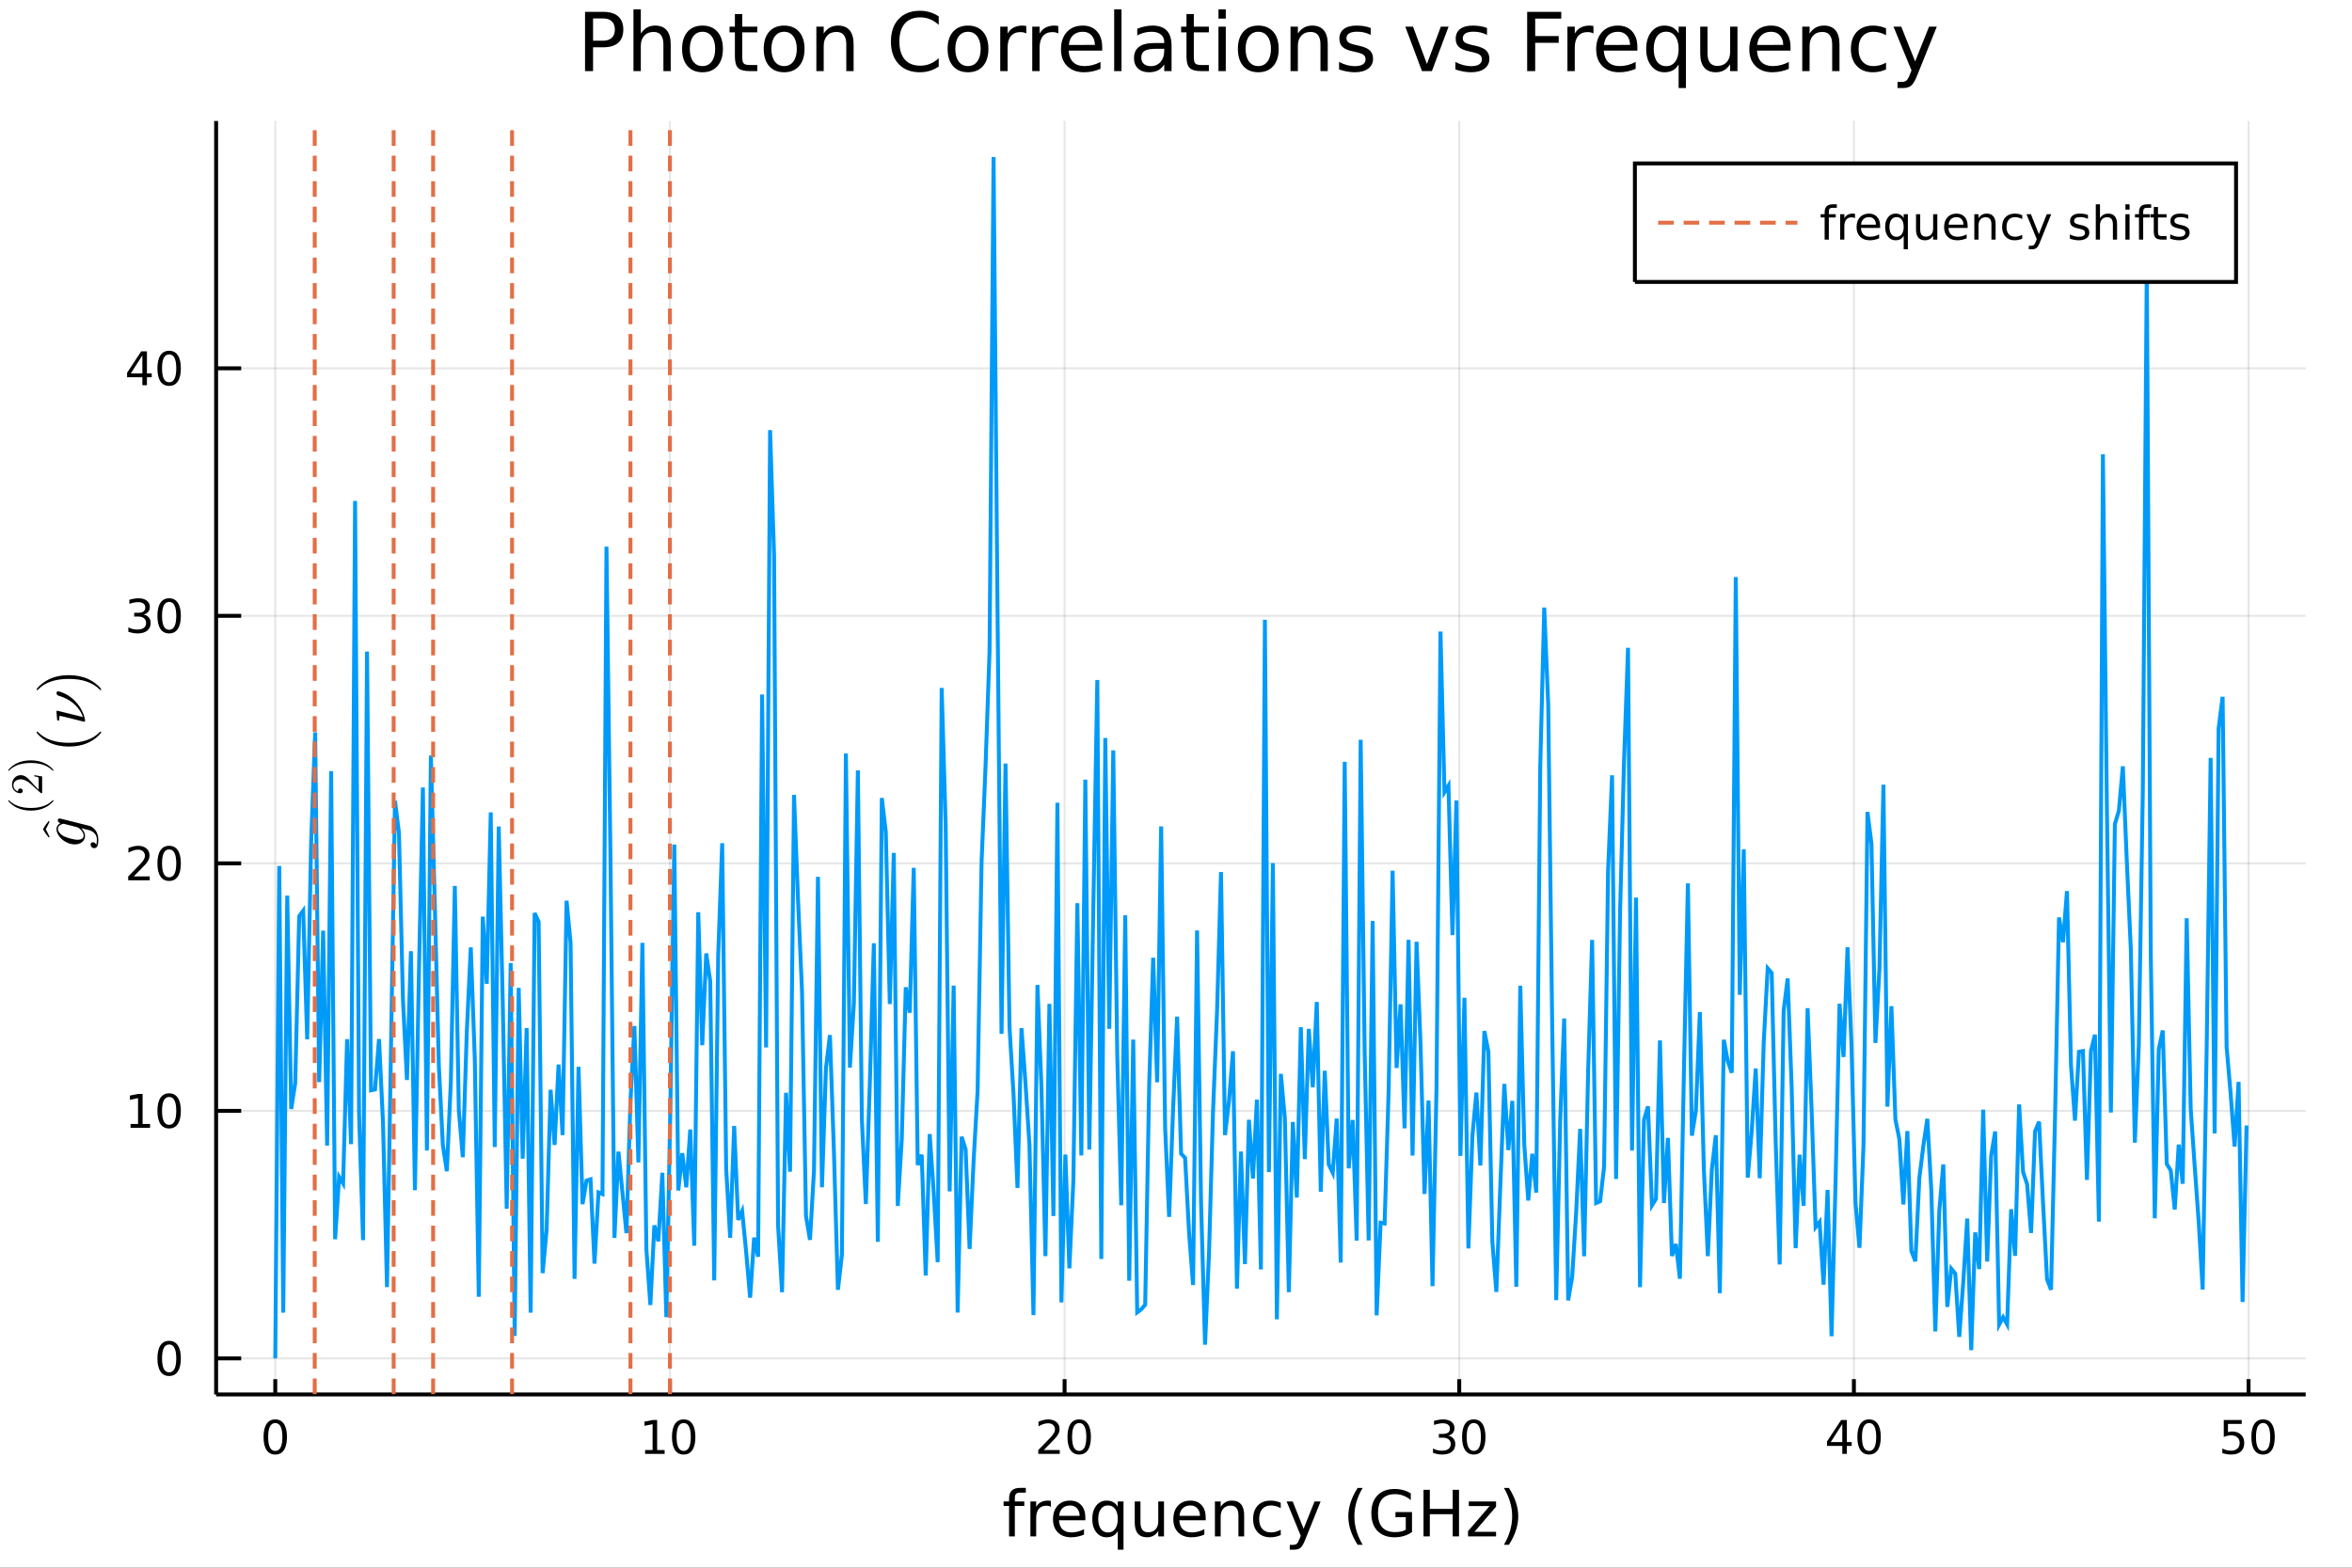 <?xml version="1.0" encoding="utf-8"?>
<svg xmlns="http://www.w3.org/2000/svg" xmlns:xlink="http://www.w3.org/1999/xlink" width="600" height="400" viewBox="0 0 2400 1600">
<rect x="0" y="0" width="2400" height="1600" fill="#333333" stroke="none"/>
<defs>
  <clipPath id="clip320">
    <rect x="0" y="0" width="2400" height="1600"/>
  </clipPath>
</defs>
<path clip-path="url(#clip320)" d="
M0 1600 L2400 1600 L2400 0 L0 0  Z
  " fill="#ffffff" fill-rule="evenodd" fill-opacity="1"/>
<defs>
  <clipPath id="clip321">
    <rect x="480" y="0" width="1681" height="1600"/>
  </clipPath>
</defs>
<defs>
  <clipPath id="clip322">
    <rect x="267" y="123" width="2086" height="1305"/>
  </clipPath>
</defs>
<path clip-path="url(#clip320)" d="
M220.533 1423.18 L2352.76 1423.18 L2352.76 123.472 L220.533 123.472  Z
  " fill="#ffffff" fill-rule="evenodd" fill-opacity="1"/>
<defs>
  <clipPath id="clip323">
    <rect x="220" y="123" width="2133" height="1301"/>
  </clipPath>
</defs>
<polyline clip-path="url(#clip323)" style="stroke:#000000; stroke-width:2; stroke-opacity:0.1; fill:none" points="
  280.879,1423.18 280.879,123.472 
  "/>
<polyline clip-path="url(#clip323)" style="stroke:#000000; stroke-width:2; stroke-opacity:0.1; fill:none" points="
  683.593,1423.18 683.593,123.472 
  "/>
<polyline clip-path="url(#clip323)" style="stroke:#000000; stroke-width:2; stroke-opacity:0.1; fill:none" points="
  1086.31,1423.18 1086.31,123.472 
  "/>
<polyline clip-path="url(#clip323)" style="stroke:#000000; stroke-width:2; stroke-opacity:0.1; fill:none" points="
  1489.02,1423.18 1489.02,123.472 
  "/>
<polyline clip-path="url(#clip323)" style="stroke:#000000; stroke-width:2; stroke-opacity:0.1; fill:none" points="
  1891.73,1423.18 1891.73,123.472 
  "/>
<polyline clip-path="url(#clip323)" style="stroke:#000000; stroke-width:2; stroke-opacity:0.1; fill:none" points="
  2294.45,1423.18 2294.45,123.472 
  "/>
<polyline clip-path="url(#clip320)" style="stroke:#000000; stroke-width:4; stroke-opacity:1; fill:none" points="
  220.533,1423.18 2352.76,1423.18 
  "/>
<polyline clip-path="url(#clip320)" style="stroke:#000000; stroke-width:4; stroke-opacity:1; fill:none" points="
  280.879,1423.18 280.879,1407.58 
  "/>
<polyline clip-path="url(#clip320)" style="stroke:#000000; stroke-width:4; stroke-opacity:1; fill:none" points="
  683.593,1423.18 683.593,1407.58 
  "/>
<polyline clip-path="url(#clip320)" style="stroke:#000000; stroke-width:4; stroke-opacity:1; fill:none" points="
  1086.31,1423.18 1086.31,1407.58 
  "/>
<polyline clip-path="url(#clip320)" style="stroke:#000000; stroke-width:4; stroke-opacity:1; fill:none" points="
  1489.02,1423.18 1489.02,1407.58 
  "/>
<polyline clip-path="url(#clip320)" style="stroke:#000000; stroke-width:4; stroke-opacity:1; fill:none" points="
  1891.73,1423.18 1891.73,1407.58 
  "/>
<polyline clip-path="url(#clip320)" style="stroke:#000000; stroke-width:4; stroke-opacity:1; fill:none" points="
  2294.45,1423.18 2294.45,1407.58 
  "/>
<path clip-path="url(#clip320)" d="M 0 0 M280.879 1452.37 Q277.268 1452.37 275.439 1455.94 Q273.634 1459.48 273.634 1466.61 Q273.634 1473.71 275.439 1477.28 Q277.268 1480.82 280.879 1480.82 Q284.513 1480.82 286.319 1477.28 Q288.148 1473.71 288.148 1466.61 Q288.148 1459.48 286.319 1455.94 Q284.513 1452.37 280.879 1452.37 M280.879 1448.67 Q286.689 1448.67 289.745 1453.27 Q292.824 1457.86 292.824 1466.61 Q292.824 1475.33 289.745 1479.94 Q286.689 1484.52 280.879 1484.52 Q275.069 1484.52 271.99 1479.94 Q268.935 1475.33 268.935 1466.61 Q268.935 1457.86 271.99 1453.27 Q275.069 1448.67 280.879 1448.67 Z" fill="#000000" fill-rule="evenodd" fill-opacity="1" /><path clip-path="url(#clip320)" d="M 0 0 M658.28 1479.92 L665.919 1479.92 L665.919 1453.55 L657.609 1455.22 L657.609 1450.96 L665.873 1449.29 L670.549 1449.29 L670.549 1479.92 L678.187 1479.92 L678.187 1483.85 L658.28 1483.85 L658.28 1479.92 Z" fill="#000000" fill-rule="evenodd" fill-opacity="1" /><path clip-path="url(#clip320)" d="M 0 0 M697.632 1452.37 Q694.021 1452.37 692.192 1455.94 Q690.386 1459.48 690.386 1466.61 Q690.386 1473.71 692.192 1477.28 Q694.021 1480.82 697.632 1480.82 Q701.266 1480.82 703.072 1477.28 Q704.9 1473.71 704.9 1466.61 Q704.9 1459.48 703.072 1455.94 Q701.266 1452.37 697.632 1452.37 M697.632 1448.67 Q703.442 1448.67 706.498 1453.27 Q709.576 1457.86 709.576 1466.61 Q709.576 1475.33 706.498 1479.94 Q703.442 1484.52 697.632 1484.52 Q691.822 1484.52 688.743 1479.94 Q685.687 1475.33 685.687 1466.61 Q685.687 1457.86 688.743 1453.27 Q691.822 1448.67 697.632 1448.67 Z" fill="#000000" fill-rule="evenodd" fill-opacity="1" /><path clip-path="url(#clip320)" d="M 0 0 M1065.08 1479.92 L1081.4 1479.92 L1081.4 1483.85 L1059.45 1483.85 L1059.45 1479.92 Q1062.12 1477.16 1066.7 1472.53 Q1071.31 1467.88 1072.49 1466.54 Q1074.73 1464.01 1075.61 1462.28 Q1076.51 1460.52 1076.51 1458.83 Q1076.51 1456.07 1074.57 1454.34 Q1072.65 1452.6 1069.55 1452.6 Q1067.35 1452.6 1064.89 1453.37 Q1062.46 1454.13 1059.69 1455.68 L1059.69 1450.96 Q1062.51 1449.82 1064.96 1449.25 Q1067.42 1448.67 1069.45 1448.67 Q1074.82 1448.67 1078.02 1451.35 Q1081.21 1454.04 1081.21 1458.53 Q1081.21 1460.66 1080.4 1462.58 Q1079.62 1464.48 1077.51 1467.07 Q1076.93 1467.74 1073.83 1470.96 Q1070.73 1474.15 1065.08 1479.92 Z" fill="#000000" fill-rule="evenodd" fill-opacity="1" /><path clip-path="url(#clip320)" d="M 0 0 M1101.21 1452.37 Q1097.6 1452.37 1095.77 1455.94 Q1093.97 1459.48 1093.97 1466.61 Q1093.97 1473.71 1095.77 1477.28 Q1097.6 1480.82 1101.21 1480.82 Q1104.85 1480.82 1106.65 1477.28 Q1108.48 1473.71 1108.48 1466.61 Q1108.48 1459.48 1106.65 1455.94 Q1104.85 1452.37 1101.21 1452.37 M1101.21 1448.67 Q1107.02 1448.67 1110.08 1453.27 Q1113.16 1457.86 1113.16 1466.61 Q1113.16 1475.33 1110.08 1479.94 Q1107.02 1484.52 1101.21 1484.52 Q1095.4 1484.52 1092.32 1479.94 Q1089.27 1475.33 1089.27 1466.61 Q1089.27 1457.86 1092.32 1453.27 Q1095.4 1448.67 1101.21 1448.67 Z" fill="#000000" fill-rule="evenodd" fill-opacity="1" /><path clip-path="url(#clip320)" d="M 0 0 M1477.86 1465.22 Q1481.22 1465.94 1483.09 1468.2 Q1484.99 1470.47 1484.99 1473.81 Q1484.99 1478.92 1481.47 1481.72 Q1477.95 1484.52 1471.47 1484.52 Q1469.3 1484.52 1466.98 1484.08 Q1464.69 1483.67 1462.24 1482.81 L1462.24 1478.3 Q1464.18 1479.43 1466.5 1480.01 Q1468.81 1480.59 1471.33 1480.59 Q1475.73 1480.59 1478.02 1478.85 Q1480.34 1477.12 1480.34 1473.81 Q1480.34 1470.75 1478.19 1469.04 Q1476.06 1467.3 1472.24 1467.3 L1468.21 1467.3 L1468.21 1463.46 L1472.42 1463.46 Q1475.87 1463.46 1477.7 1462.09 Q1479.53 1460.7 1479.53 1458.11 Q1479.53 1455.45 1477.63 1454.04 Q1475.76 1452.6 1472.24 1452.6 Q1470.32 1452.6 1468.12 1453.02 Q1465.92 1453.44 1463.28 1454.31 L1463.28 1450.15 Q1465.94 1449.41 1468.26 1449.04 Q1470.59 1448.67 1472.65 1448.67 Q1477.98 1448.67 1481.08 1451.1 Q1484.18 1453.5 1484.18 1457.63 Q1484.18 1460.5 1482.54 1462.49 Q1480.89 1464.45 1477.86 1465.22 Z" fill="#000000" fill-rule="evenodd" fill-opacity="1" /><path clip-path="url(#clip320)" d="M 0 0 M1503.86 1452.37 Q1500.25 1452.37 1498.42 1455.94 Q1496.61 1459.48 1496.61 1466.61 Q1496.61 1473.71 1498.42 1477.28 Q1500.25 1480.82 1503.86 1480.82 Q1507.49 1480.82 1509.3 1477.28 Q1511.13 1473.71 1511.13 1466.61 Q1511.13 1459.48 1509.3 1455.94 Q1507.49 1452.37 1503.86 1452.37 M1503.86 1448.67 Q1509.67 1448.67 1512.72 1453.27 Q1515.8 1457.86 1515.8 1466.61 Q1515.8 1475.33 1512.72 1479.94 Q1509.67 1484.52 1503.86 1484.52 Q1498.05 1484.52 1494.97 1479.94 Q1491.91 1475.33 1491.91 1466.61 Q1491.91 1457.86 1494.97 1453.27 Q1498.05 1448.67 1503.86 1448.67 Z" fill="#000000" fill-rule="evenodd" fill-opacity="1" /><path clip-path="url(#clip320)" d="M 0 0 M1879.9 1453.37 L1868.1 1471.81 L1879.9 1471.81 L1879.9 1453.37 M1878.68 1449.29 L1884.56 1449.29 L1884.56 1471.81 L1889.49 1471.81 L1889.49 1475.7 L1884.56 1475.7 L1884.56 1483.85 L1879.9 1483.85 L1879.9 1475.7 L1864.3 1475.7 L1864.3 1471.19 L1878.68 1449.29 Z" fill="#000000" fill-rule="evenodd" fill-opacity="1" /><path clip-path="url(#clip320)" d="M 0 0 M1907.22 1452.37 Q1903.61 1452.37 1901.78 1455.94 Q1899.97 1459.48 1899.97 1466.61 Q1899.97 1473.71 1901.78 1477.28 Q1903.61 1480.82 1907.22 1480.82 Q1910.85 1480.82 1912.66 1477.28 Q1914.49 1473.71 1914.49 1466.61 Q1914.49 1459.48 1912.66 1455.94 Q1910.85 1452.37 1907.22 1452.37 M1907.22 1448.67 Q1913.03 1448.67 1916.08 1453.27 Q1919.16 1457.86 1919.16 1466.61 Q1919.16 1475.33 1916.08 1479.94 Q1913.03 1484.52 1907.22 1484.52 Q1901.41 1484.52 1898.33 1479.94 Q1895.27 1475.33 1895.27 1466.61 Q1895.27 1457.86 1898.33 1453.27 Q1901.41 1448.67 1907.22 1448.67 Z" fill="#000000" fill-rule="evenodd" fill-opacity="1" /><path clip-path="url(#clip320)" d="M 0 0 M2269.15 1449.29 L2287.5 1449.29 L2287.5 1453.23 L2273.43 1453.23 L2273.43 1461.7 Q2274.45 1461.35 2275.46 1461.19 Q2276.48 1461 2277.5 1461 Q2283.29 1461 2286.67 1464.18 Q2290.05 1467.35 2290.05 1472.76 Q2290.05 1478.34 2286.58 1481.44 Q2283.1 1484.52 2276.78 1484.52 Q2274.61 1484.52 2272.34 1484.15 Q2270.09 1483.78 2267.69 1483.04 L2267.69 1478.34 Q2269.77 1479.48 2271.99 1480.03 Q2274.21 1480.59 2276.69 1480.59 Q2280.7 1480.59 2283.03 1478.48 Q2285.37 1476.38 2285.37 1472.76 Q2285.37 1469.15 2283.03 1467.05 Q2280.7 1464.94 2276.69 1464.94 Q2274.82 1464.94 2272.94 1465.36 Q2271.09 1465.77 2269.15 1466.65 L2269.15 1449.29 Z" fill="#000000" fill-rule="evenodd" fill-opacity="1" /><path clip-path="url(#clip320)" d="M 0 0 M2309.26 1452.37 Q2305.65 1452.37 2303.82 1455.94 Q2302.02 1459.48 2302.02 1466.61 Q2302.02 1473.71 2303.82 1477.28 Q2305.65 1480.82 2309.26 1480.82 Q2312.89 1480.82 2314.7 1477.28 Q2316.53 1473.71 2316.53 1466.61 Q2316.53 1459.48 2314.7 1455.94 Q2312.89 1452.37 2309.26 1452.37 M2309.26 1448.67 Q2315.07 1448.67 2318.13 1453.27 Q2321.21 1457.86 2321.21 1466.61 Q2321.21 1475.33 2318.13 1479.94 Q2315.07 1484.52 2309.26 1484.52 Q2303.45 1484.52 2300.37 1479.94 Q2297.32 1475.33 2297.32 1466.61 Q2297.32 1457.86 2300.37 1453.27 Q2303.45 1448.67 2309.26 1448.67 Z" fill="#000000" fill-rule="evenodd" fill-opacity="1" /><path clip-path="url(#clip320)" d="M 0 0 M1046.75 1518.52 L1046.75 1523.39 L1041.15 1523.39 Q1038 1523.39 1036.76 1524.66 Q1035.55 1525.93 1035.55 1529.24 L1035.55 1532.4 L1045.19 1532.4 L1045.19 1536.95 L1035.55 1536.95 L1035.55 1568.04 L1029.66 1568.04 L1029.66 1536.95 L1024.06 1536.95 L1024.06 1532.4 L1029.66 1532.4 L1029.66 1529.91 Q1029.66 1523.96 1032.43 1521.26 Q1035.2 1518.52 1041.21 1518.52 L1046.75 1518.52 Z" fill="#000000" fill-rule="evenodd" fill-opacity="1" /><path clip-path="url(#clip320)" d="M 0 0 M1072.31 1537.87 Q1071.32 1537.3 1070.15 1537.04 Q1069 1536.76 1067.6 1536.76 Q1062.64 1536.76 1059.96 1540 Q1057.32 1543.22 1057.32 1549.27 L1057.32 1568.04 L1051.43 1568.04 L1051.43 1532.4 L1057.32 1532.4 L1057.32 1537.93 Q1059.17 1534.69 1062.13 1533.13 Q1065.09 1531.54 1069.32 1531.54 Q1069.92 1531.54 1070.66 1531.63 Q1071.39 1531.7 1072.28 1531.85 L1072.31 1537.87 Z" fill="#000000" fill-rule="evenodd" fill-opacity="1" /><path clip-path="url(#clip320)" d="M 0 0 M1107.51 1548.76 L1107.51 1551.62 L1080.59 1551.62 Q1080.97 1557.67 1084.22 1560.85 Q1087.49 1564 1093.32 1564 Q1096.69 1564 1099.84 1563.17 Q1103.03 1562.35 1106.14 1560.69 L1106.14 1566.23 Q1102.99 1567.57 1099.68 1568.27 Q1096.37 1568.97 1092.97 1568.97 Q1084.44 1568.97 1079.44 1564 Q1074.48 1559.04 1074.48 1550.57 Q1074.48 1541.82 1079.19 1536.69 Q1083.93 1531.54 1091.95 1531.54 Q1099.14 1531.54 1103.31 1536.18 Q1107.51 1540.8 1107.51 1548.76 M1101.66 1547.04 Q1101.59 1542.23 1098.95 1539.37 Q1096.34 1536.5 1092.01 1536.5 Q1087.11 1536.5 1084.15 1539.27 Q1081.22 1542.04 1080.78 1547.07 L1101.66 1547.04 Z" fill="#000000" fill-rule="evenodd" fill-opacity="1" /><path clip-path="url(#clip320)" d="M 0 0 M1120.63 1550.25 Q1120.63 1556.71 1123.27 1560.4 Q1125.94 1564.07 1130.59 1564.07 Q1135.24 1564.07 1137.91 1560.4 Q1140.58 1556.71 1140.58 1550.25 Q1140.58 1543.79 1137.91 1540.13 Q1135.24 1536.44 1130.59 1536.44 Q1125.94 1536.44 1123.27 1540.13 Q1120.63 1543.79 1120.63 1550.25 M1140.58 1562.7 Q1138.74 1565.88 1135.9 1567.44 Q1133.1 1568.97 1129.16 1568.97 Q1122.7 1568.97 1118.62 1563.81 Q1114.58 1558.65 1114.58 1550.25 Q1114.58 1541.85 1118.62 1536.69 Q1122.7 1531.54 1129.16 1531.54 Q1133.1 1531.54 1135.9 1533.1 Q1138.74 1534.62 1140.58 1537.81 L1140.58 1532.4 L1146.44 1532.4 L1146.44 1581.6 L1140.58 1581.6 L1140.58 1562.7 Z" fill="#000000" fill-rule="evenodd" fill-opacity="1" /><path clip-path="url(#clip320)" d="M 0 0 M1157.9 1553.98 L1157.9 1532.4 L1163.75 1532.4 L1163.75 1553.75 Q1163.75 1558.81 1165.73 1561.36 Q1167.7 1563.87 1171.65 1563.87 Q1176.39 1563.87 1179.13 1560.85 Q1181.9 1557.83 1181.9 1552.61 L1181.9 1532.4 L1187.75 1532.4 L1187.75 1568.04 L1181.9 1568.04 L1181.9 1562.57 Q1179.76 1565.82 1176.93 1567.41 Q1174.13 1568.97 1170.41 1568.97 Q1164.26 1568.97 1161.08 1565.15 Q1157.9 1561.33 1157.9 1553.98 M1172.63 1531.54 L1172.63 1531.54 Z" fill="#000000" fill-rule="evenodd" fill-opacity="1" /><path clip-path="url(#clip320)" d="M 0 0 M1230.31 1548.76 L1230.31 1551.62 L1203.38 1551.62 Q1203.76 1557.67 1207.01 1560.85 Q1210.29 1564 1216.11 1564 Q1219.49 1564 1222.64 1563.17 Q1225.82 1562.35 1228.94 1560.69 L1228.94 1566.23 Q1225.79 1567.57 1222.48 1568.27 Q1219.17 1568.97 1215.76 1568.97 Q1207.23 1568.97 1202.24 1564 Q1197.27 1559.04 1197.27 1550.57 Q1197.27 1541.82 1201.98 1536.69 Q1206.72 1531.54 1214.74 1531.54 Q1221.94 1531.54 1226.11 1536.18 Q1230.31 1540.8 1230.31 1548.76 M1224.45 1547.04 Q1224.39 1542.23 1221.75 1539.37 Q1219.14 1536.5 1214.81 1536.5 Q1209.91 1536.5 1206.95 1539.27 Q1204.02 1542.04 1203.57 1547.07 L1224.45 1547.04 Z" fill="#000000" fill-rule="evenodd" fill-opacity="1" /><path clip-path="url(#clip320)" d="M 0 0 M1269.55 1546.53 L1269.55 1568.04 L1263.7 1568.04 L1263.7 1546.72 Q1263.7 1541.66 1261.72 1539.14 Q1259.75 1536.63 1255.8 1536.63 Q1251.06 1536.63 1248.32 1539.65 Q1245.59 1542.68 1245.59 1547.9 L1245.59 1568.04 L1239.7 1568.04 L1239.7 1532.4 L1245.59 1532.4 L1245.59 1537.93 Q1247.69 1534.72 1250.52 1533.13 Q1253.38 1531.54 1257.11 1531.54 Q1263.25 1531.54 1266.4 1535.36 Q1269.55 1539.14 1269.55 1546.53 Z" fill="#000000" fill-rule="evenodd" fill-opacity="1" /><path clip-path="url(#clip320)" d="M 0 0 M1306.89 1533.76 L1306.89 1539.24 Q1304.4 1537.87 1301.89 1537.2 Q1299.41 1536.5 1296.86 1536.5 Q1291.16 1536.5 1288.01 1540.13 Q1284.86 1543.73 1284.86 1550.25 Q1284.86 1556.78 1288.01 1560.4 Q1291.16 1564 1296.86 1564 Q1299.41 1564 1301.89 1563.33 Q1304.4 1562.63 1306.89 1561.26 L1306.89 1566.68 Q1304.44 1567.82 1301.79 1568.39 Q1299.19 1568.97 1296.22 1568.97 Q1288.17 1568.97 1283.43 1563.91 Q1278.69 1558.85 1278.69 1550.25 Q1278.69 1541.53 1283.46 1536.53 Q1288.27 1531.54 1296.61 1531.54 Q1299.31 1531.54 1301.89 1532.11 Q1304.47 1532.65 1306.89 1533.76 Z" fill="#000000" fill-rule="evenodd" fill-opacity="1" /><path clip-path="url(#clip320)" d="M 0 0 M1331.9 1571.35 Q1329.42 1577.72 1327.07 1579.66 Q1324.71 1581.6 1320.76 1581.6 L1316.09 1581.6 L1316.09 1576.7 L1319.52 1576.7 Q1321.94 1576.7 1323.28 1575.56 Q1324.62 1574.41 1326.24 1570.14 L1327.29 1567.47 L1312.87 1532.4 L1319.08 1532.4 L1330.22 1560.28 L1341.36 1532.4 L1347.56 1532.4 L1331.9 1571.35 Z" fill="#000000" fill-rule="evenodd" fill-opacity="1" /><path clip-path="url(#clip320)" d="M 0 0 M1390.44 1518.58 Q1386.17 1525.9 1384.1 1533.06 Q1382.03 1540.23 1382.03 1547.58 Q1382.03 1554.93 1384.1 1562.16 Q1386.2 1569.35 1390.44 1576.64 L1385.34 1576.64 Q1380.57 1569.16 1378.18 1561.93 Q1375.83 1554.71 1375.83 1547.58 Q1375.83 1540.48 1378.18 1533.29 Q1380.54 1526.09 1385.34 1518.58 L1390.44 1518.58 Z" fill="#000000" fill-rule="evenodd" fill-opacity="1" /><path clip-path="url(#clip320)" d="M 0 0 M1434.46 1561.26 L1434.46 1548.5 L1423.95 1548.5 L1423.95 1543.22 L1440.82 1543.22 L1440.82 1563.62 Q1437.1 1566.26 1432.61 1567.63 Q1428.12 1568.97 1423.03 1568.97 Q1411.89 1568.97 1405.59 1562.47 Q1399.32 1555.95 1399.32 1544.33 Q1399.32 1532.68 1405.59 1526.19 Q1411.89 1519.66 1423.03 1519.66 Q1427.68 1519.66 1431.85 1520.81 Q1436.05 1521.96 1439.58 1524.18 L1439.58 1531.03 Q1436.02 1528 1432.01 1526.48 Q1428 1524.95 1423.57 1524.95 Q1414.85 1524.95 1410.46 1529.82 Q1406.1 1534.69 1406.1 1544.33 Q1406.1 1553.94 1410.46 1558.81 Q1414.85 1563.68 1423.57 1563.68 Q1426.98 1563.68 1429.65 1563.11 Q1432.32 1562.51 1434.46 1561.26 Z" fill="#000000" fill-rule="evenodd" fill-opacity="1" /><path clip-path="url(#clip320)" d="M 0 0 M1452.57 1520.52 L1459 1520.52 L1459 1540 L1482.36 1540 L1482.36 1520.52 L1488.79 1520.52 L1488.79 1568.04 L1482.36 1568.04 L1482.36 1545.41 L1459 1545.41 L1459 1568.04 L1452.57 1568.04 L1452.57 1520.52 Z" fill="#000000" fill-rule="evenodd" fill-opacity="1" /><path clip-path="url(#clip320)" d="M 0 0 M1498.78 1532.4 L1526.6 1532.4 L1526.6 1537.74 L1504.57 1563.37 L1526.6 1563.37 L1526.6 1568.04 L1497.99 1568.04 L1497.99 1562.7 L1520.01 1537.07 L1498.78 1537.07 L1498.78 1532.4 Z" fill="#000000" fill-rule="evenodd" fill-opacity="1" /><path clip-path="url(#clip320)" d="M 0 0 M1534.62 1518.58 L1539.71 1518.58 Q1544.49 1526.09 1546.84 1533.29 Q1549.23 1540.48 1549.23 1547.58 Q1549.23 1554.71 1546.84 1561.93 Q1544.49 1569.16 1539.71 1576.64 L1534.62 1576.64 Q1538.85 1569.35 1540.92 1562.16 Q1543.02 1554.93 1543.02 1547.58 Q1543.02 1540.23 1540.92 1533.06 Q1538.85 1525.9 1534.62 1518.58 Z" fill="#000000" fill-rule="evenodd" fill-opacity="1" /><polyline clip-path="url(#clip323)" style="stroke:#000000; stroke-width:2; stroke-opacity:0.1; fill:none" points="
  220.533,1386.4 2352.76,1386.4 
  "/>
<polyline clip-path="url(#clip323)" style="stroke:#000000; stroke-width:2; stroke-opacity:0.1; fill:none" points="
  220.533,1133.77 2352.76,1133.77 
  "/>
<polyline clip-path="url(#clip323)" style="stroke:#000000; stroke-width:2; stroke-opacity:0.1; fill:none" points="
  220.533,881.145 2352.76,881.145 
  "/>
<polyline clip-path="url(#clip323)" style="stroke:#000000; stroke-width:2; stroke-opacity:0.1; fill:none" points="
  220.533,628.52 2352.76,628.52 
  "/>
<polyline clip-path="url(#clip323)" style="stroke:#000000; stroke-width:2; stroke-opacity:0.1; fill:none" points="
  220.533,375.895 2352.76,375.895 
  "/>
<polyline clip-path="url(#clip320)" style="stroke:#000000; stroke-width:4; stroke-opacity:1; fill:none" points="
  220.533,1423.18 220.533,123.472 
  "/>
<polyline clip-path="url(#clip320)" style="stroke:#000000; stroke-width:4; stroke-opacity:1; fill:none" points="
  220.533,1386.4 246.12,1386.4 
  "/>
<polyline clip-path="url(#clip320)" style="stroke:#000000; stroke-width:4; stroke-opacity:1; fill:none" points="
  220.533,1133.77 246.12,1133.77 
  "/>
<polyline clip-path="url(#clip320)" style="stroke:#000000; stroke-width:4; stroke-opacity:1; fill:none" points="
  220.533,881.145 246.12,881.145 
  "/>
<polyline clip-path="url(#clip320)" style="stroke:#000000; stroke-width:4; stroke-opacity:1; fill:none" points="
  220.533,628.52 246.12,628.52 
  "/>
<polyline clip-path="url(#clip320)" style="stroke:#000000; stroke-width:4; stroke-opacity:1; fill:none" points="
  220.533,375.895 246.12,375.895 
  "/>
<path clip-path="url(#clip320)" d="M 0 0 M172.589 1372.19 Q168.978 1372.19 167.149 1375.76 Q165.344 1379.3 165.344 1386.43 Q165.344 1393.54 167.149 1397.1 Q168.978 1400.64 172.589 1400.64 Q176.223 1400.64 178.029 1397.1 Q179.857 1393.54 179.857 1386.43 Q179.857 1379.3 178.029 1375.76 Q176.223 1372.19 172.589 1372.19 M172.589 1368.49 Q178.399 1368.49 181.455 1373.1 Q184.533 1377.68 184.533 1386.43 Q184.533 1395.16 181.455 1399.76 Q178.399 1404.35 172.589 1404.35 Q166.779 1404.35 163.7 1399.76 Q160.645 1395.16 160.645 1386.43 Q160.645 1377.68 163.7 1373.1 Q166.779 1368.49 172.589 1368.49 Z" fill="#000000" fill-rule="evenodd" fill-opacity="1" /><path clip-path="url(#clip320)" d="M 0 0 M133.237 1147.12 L140.876 1147.12 L140.876 1120.75 L132.566 1122.42 L132.566 1118.16 L140.83 1116.49 L145.506 1116.49 L145.506 1147.12 L153.145 1147.12 L153.145 1151.05 L133.237 1151.05 L133.237 1147.12 Z" fill="#000000" fill-rule="evenodd" fill-opacity="1" /><path clip-path="url(#clip320)" d="M 0 0 M172.589 1119.57 Q168.978 1119.57 167.149 1123.13 Q165.344 1126.68 165.344 1133.81 Q165.344 1140.91 167.149 1144.48 Q168.978 1148.02 172.589 1148.02 Q176.223 1148.02 178.029 1144.48 Q179.857 1140.91 179.857 1133.81 Q179.857 1126.68 178.029 1123.13 Q176.223 1119.57 172.589 1119.57 M172.589 1115.87 Q178.399 1115.87 181.455 1120.47 Q184.533 1125.06 184.533 1133.81 Q184.533 1142.53 181.455 1147.14 Q178.399 1151.72 172.589 1151.72 Q166.779 1151.72 163.7 1147.14 Q160.645 1142.53 160.645 1133.81 Q160.645 1125.06 163.7 1120.47 Q166.779 1115.87 172.589 1115.87 Z" fill="#000000" fill-rule="evenodd" fill-opacity="1" /><path clip-path="url(#clip320)" d="M 0 0 M136.455 894.49 L152.774 894.49 L152.774 898.425 L130.83 898.425 L130.83 894.49 Q133.492 891.736 138.075 887.106 Q142.682 882.453 143.862 881.111 Q146.108 878.588 146.987 876.851 Q147.89 875.092 147.89 873.402 Q147.89 870.648 145.946 868.912 Q144.024 867.176 140.922 867.176 Q138.723 867.176 136.27 867.939 Q133.839 868.703 131.061 870.254 L131.061 865.532 Q133.885 864.398 136.339 863.819 Q138.793 863.24 140.83 863.24 Q146.2 863.24 149.395 865.926 Q152.589 868.611 152.589 873.101 Q152.589 875.231 151.779 877.152 Q150.992 879.051 148.885 881.643 Q148.307 882.314 145.205 885.532 Q142.103 888.726 136.455 894.49 Z" fill="#000000" fill-rule="evenodd" fill-opacity="1" /><path clip-path="url(#clip320)" d="M 0 0 M172.589 866.944 Q168.978 866.944 167.149 870.509 Q165.344 874.051 165.344 881.18 Q165.344 888.287 167.149 891.851 Q168.978 895.393 172.589 895.393 Q176.223 895.393 178.029 891.851 Q179.857 888.287 179.857 881.18 Q179.857 874.051 178.029 870.509 Q176.223 866.944 172.589 866.944 M172.589 863.24 Q178.399 863.24 181.455 867.847 Q184.533 872.43 184.533 881.18 Q184.533 889.907 181.455 894.513 Q178.399 899.097 172.589 899.097 Q166.779 899.097 163.7 894.513 Q160.645 889.907 160.645 881.18 Q160.645 872.43 163.7 867.847 Q166.779 863.24 172.589 863.24 Z" fill="#000000" fill-rule="evenodd" fill-opacity="1" /><path clip-path="url(#clip320)" d="M 0 0 M146.594 627.166 Q149.95 627.884 151.825 630.152 Q153.723 632.421 153.723 635.754 Q153.723 640.87 150.205 643.671 Q146.686 646.472 140.205 646.472 Q138.029 646.472 135.714 646.032 Q133.422 645.615 130.969 644.759 L130.969 640.245 Q132.913 641.379 135.228 641.958 Q137.543 642.536 140.066 642.536 Q144.464 642.536 146.756 640.8 Q149.07 639.064 149.07 635.754 Q149.07 632.699 146.918 630.986 Q144.788 629.249 140.969 629.249 L136.941 629.249 L136.941 625.407 L141.154 625.407 Q144.603 625.407 146.432 624.041 Q148.26 622.652 148.26 620.06 Q148.26 617.398 146.362 615.986 Q144.487 614.55 140.969 614.55 Q139.047 614.55 136.848 614.967 Q134.649 615.384 132.01 616.263 L132.01 612.097 Q134.672 611.356 136.987 610.986 Q139.325 610.615 141.385 610.615 Q146.709 610.615 149.811 613.046 Q152.913 615.453 152.913 619.574 Q152.913 622.444 151.27 624.435 Q149.626 626.402 146.594 627.166 Z" fill="#000000" fill-rule="evenodd" fill-opacity="1" /><path clip-path="url(#clip320)" d="M 0 0 M172.589 614.319 Q168.978 614.319 167.149 617.884 Q165.344 621.425 165.344 628.555 Q165.344 635.661 167.149 639.226 Q168.978 642.768 172.589 642.768 Q176.223 642.768 178.029 639.226 Q179.857 635.661 179.857 628.555 Q179.857 621.425 178.029 617.884 Q176.223 614.319 172.589 614.319 M172.589 610.615 Q178.399 610.615 181.455 615.222 Q184.533 619.805 184.533 628.555 Q184.533 637.282 181.455 641.888 Q178.399 646.472 172.589 646.472 Q166.779 646.472 163.7 641.888 Q160.645 637.282 160.645 628.555 Q160.645 619.805 163.7 615.222 Q166.779 610.615 172.589 610.615 Z" fill="#000000" fill-rule="evenodd" fill-opacity="1" /><path clip-path="url(#clip320)" d="M 0 0 M145.274 362.689 L133.469 381.138 L145.274 381.138 L145.274 362.689 M144.047 358.615 L149.927 358.615 L149.927 381.138 L154.857 381.138 L154.857 385.027 L149.927 385.027 L149.927 393.175 L145.274 393.175 L145.274 385.027 L129.672 385.027 L129.672 380.513 L144.047 358.615 Z" fill="#000000" fill-rule="evenodd" fill-opacity="1" /><path clip-path="url(#clip320)" d="M 0 0 M172.589 361.694 Q168.978 361.694 167.149 365.259 Q165.344 368.8 165.344 375.93 Q165.344 383.036 167.149 386.601 Q168.978 390.143 172.589 390.143 Q176.223 390.143 178.029 386.601 Q179.857 383.036 179.857 375.93 Q179.857 368.8 178.029 365.259 Q176.223 361.694 172.589 361.694 M172.589 357.99 Q178.399 357.99 181.455 362.597 Q184.533 367.18 184.533 375.93 Q184.533 384.657 181.455 389.263 Q178.399 393.846 172.589 393.846 Q166.779 393.846 163.7 389.263 Q160.645 384.657 160.645 375.93 Q160.645 367.18 163.7 362.597 Q166.779 357.99 172.589 357.99 Z" fill="#000000" fill-rule="evenodd" fill-opacity="1" /><path clip-path="url(#clip320)" d="M 0 0 M49.688 837.926 L50.612 838.49 Q49.101 841.984 46.689 846.335 Q49.101 850.686 50.612 854.181 L49.688 854.722 Q46.373 850.912 43.826 846.335 Q46.396 841.714 49.688 837.926 Z" fill="#000000" fill-rule="evenodd" fill-opacity="1" /><path clip-path="url(#clip320)" d="M 0 0 M60.73 835.341 Q60.762 835.341 61.921 835.534 L91.196 842.877 Q92.742 843.263 94.288 844.358 Q95.866 845.421 97.219 847.128 Q98.604 848.803 99.441 851.379 Q100.311 853.924 100.311 856.854 Q100.311 861.524 99.312 863.585 Q98.346 865.614 96.285 865.614 Q94.481 865.614 93.451 864.487 Q92.452 863.36 92.452 862.072 Q92.452 860.848 93.161 860.204 Q93.87 859.56 94.771 859.56 Q95.77 859.56 96.768 860.236 Q97.799 860.912 98.185 862.265 Q98.861 860.107 98.861 856.983 Q98.861 850.381 91.873 847.547 Q91.776 847.482 91.744 847.482 L83.016 845.292 L82.952 845.389 Q83.596 845.936 84.337 846.806 Q85.045 847.643 85.915 849.447 Q86.784 851.25 86.784 853.022 Q86.784 856.725 83.95 859.27 Q81.084 861.782 76.35 861.782 Q72.903 861.782 69.457 860.397 Q65.979 858.98 63.435 856.79 Q60.858 854.568 59.248 851.734 Q57.638 848.867 57.638 846.098 Q57.638 844.165 58.797 842.523 Q59.925 840.88 61.792 839.978 Q60.246 839.817 59.602 838.948 Q58.958 838.046 58.958 837.273 Q58.958 836.404 59.441 835.888 Q59.892 835.341 60.73 835.341 M64.755 840.751 Q64.562 840.751 64.047 840.88 Q63.499 841.009 62.63 841.395 Q61.76 841.75 60.987 842.297 Q60.214 842.845 59.667 843.843 Q59.087 844.809 59.087 846.033 Q59.087 848.03 60.762 850.027 Q62.404 852.023 64.949 853.408 Q67.396 854.696 72.13 855.92 Q76.865 857.112 79.28 857.112 Q81.663 857.112 83.499 856.081 Q85.335 855.051 85.335 852.829 Q85.335 850.252 82.952 847.482 Q80.472 844.616 78.346 844.133 L65.754 840.945 Q64.981 840.751 64.755 840.751 Z" fill="#000000" fill-rule="evenodd" fill-opacity="1" /><path clip-path="url(#clip320)" d="M 0 0 M31.471 827.305 Q23.671 827.305 17.381 824.397 Q14.744 823.157 12.534 821.421 Q10.325 819.685 9.356 818.535 Q8.386 817.386 8.386 817.07 Q8.386 816.619 8.837 816.597 Q9.062 816.597 9.626 817.205 Q17.201 824.645 31.471 824.622 Q45.787 824.622 53.069 817.386 Q53.858 816.597 54.106 816.597 Q54.556 816.597 54.556 817.07 Q54.556 817.386 53.632 818.49 Q52.708 819.595 50.589 821.308 Q48.469 823.022 45.877 824.262 Q39.587 827.305 31.471 827.305 Z" fill="#000000" fill-rule="evenodd" fill-opacity="1" /><path clip-path="url(#clip320)" d="M 0 0 M43.014 809.576 Q42.18 809.576 41.932 809.508 Q41.684 809.418 41.3 809.057 L31.426 800.198 Q25.971 795.351 21.214 795.351 Q18.125 795.351 15.916 796.974 Q13.707 798.574 13.707 801.528 Q13.707 803.557 14.946 805.27 Q16.186 806.983 18.396 807.772 Q18.351 807.637 18.351 807.164 Q18.351 806.014 19.072 805.383 Q19.793 804.729 20.763 804.729 Q22.003 804.729 22.611 805.541 Q23.198 806.33 23.198 807.119 Q23.198 807.434 23.13 807.863 Q23.062 808.268 22.431 808.922 Q21.777 809.576 20.628 809.576 Q17.404 809.576 14.834 807.141 Q12.264 804.684 12.264 800.942 Q12.264 796.703 14.789 793.93 Q17.291 791.135 21.214 791.135 Q22.589 791.135 23.851 791.563 Q25.091 791.969 26.061 792.533 Q27.03 793.074 28.586 794.562 Q30.141 796.049 31.246 797.244 Q32.35 798.439 34.695 801.122 L39.452 806.014 L39.452 797.695 Q39.452 793.637 39.091 793.322 Q38.437 792.871 34.988 792.307 L34.988 791.135 L43.014 792.442 L43.014 809.576 Z" fill="#000000" fill-rule="evenodd" fill-opacity="1" /><path clip-path="url(#clip320)" d="M 0 0 M54.106 786.711 Q53.88 786.711 53.316 786.125 Q45.742 778.685 31.471 778.685 Q17.156 778.685 9.919 785.832 Q9.085 786.711 8.837 786.711 Q8.386 786.711 8.386 786.26 Q8.386 785.945 9.31 784.84 Q10.235 783.713 12.354 782.022 Q14.473 780.309 17.066 779.046 Q23.355 776.003 31.471 776.003 Q39.272 776.003 45.561 778.911 Q48.199 780.151 50.408 781.887 Q52.618 783.623 53.587 784.772 Q54.556 785.922 54.556 786.26 Q54.556 786.711 54.106 786.711 Z" fill="#000000" fill-rule="evenodd" fill-opacity="1" /><path clip-path="url(#clip320)" d="M 0 0 M70.295 761.942 Q59.151 761.942 50.166 757.787 Q46.398 756.016 43.242 753.536 Q40.086 751.056 38.701 749.414 Q37.316 747.771 37.316 747.32 Q37.316 746.676 37.96 746.644 Q38.282 746.644 39.087 747.514 Q49.908 758.142 70.295 758.109 Q90.746 758.109 101.148 747.771 Q102.275 746.644 102.629 746.644 Q103.274 746.644 103.274 747.32 Q103.274 747.771 101.953 749.349 Q100.633 750.927 97.605 753.375 Q94.578 755.823 90.874 757.594 Q81.889 761.942 70.295 761.942 Z" fill="#000000" fill-rule="evenodd" fill-opacity="1" /><path clip-path="url(#clip320)" d="M 0 0 M59.409 705.568 Q59.699 705.568 60.697 705.826 Q61.664 706.051 63.564 706.792 Q65.432 707.5 67.525 708.595 Q69.586 709.658 72.195 711.623 Q74.804 713.587 77.09 716.035 Q81.406 720.64 83.725 725.568 Q86.043 730.463 86.784 734.65 L86.784 735.584 Q86.784 736.614 85.979 736.614 L83.016 735.906 L66.881 731.88 Q61.953 730.624 61.535 730.624 Q61.148 730.624 60.955 730.785 Q60.73 730.914 60.569 731.687 Q60.408 732.428 60.408 733.909 Q60.408 734.521 60.375 734.811 Q60.343 735.069 60.182 735.294 Q59.989 735.519 59.602 735.519 Q59.055 735.519 58.765 735.294 Q58.443 735.036 58.379 734.843 Q58.314 734.65 58.282 734.263 Q58.25 733.716 58.089 731.88 Q57.895 730.044 57.767 728.466 Q57.638 726.888 57.638 726.212 Q57.638 725.826 57.831 725.6 Q57.992 725.375 58.185 725.375 L58.346 725.342 L84.594 731.816 Q83.821 729.433 82.533 727.082 Q81.245 724.698 79.119 722.122 Q76.961 719.545 74.288 717.355 Q71.615 715.165 67.879 713.233 Q64.111 711.268 59.796 710.045 Q58.926 709.819 58.411 709.272 Q57.895 708.692 57.767 708.273 Q57.638 707.855 57.638 707.468 Q57.638 706.599 58.121 706.083 Q58.572 705.568 59.409 705.568 Z" fill="#000000" fill-rule="evenodd" fill-opacity="1" /><path clip-path="url(#clip320)" d="M 0 0 M102.629 704.365 Q102.307 704.365 101.502 703.528 Q90.681 692.9 70.295 692.9 Q49.844 692.9 39.506 703.109 Q38.314 704.365 37.96 704.365 Q37.316 704.365 37.316 703.721 Q37.316 703.27 38.636 701.692 Q39.957 700.082 42.984 697.666 Q46.011 695.219 49.715 693.415 Q58.701 689.067 70.295 689.067 Q81.438 689.067 90.423 693.222 Q94.192 694.993 97.348 697.473 Q100.504 699.953 101.889 701.595 Q103.274 703.238 103.274 703.721 Q103.274 704.365 102.629 704.365 Z" fill="#000000" fill-rule="evenodd" fill-opacity="1" /><path clip-path="url(#clip320)" d="M 0 0 M605.161 18.82 L605.161 41.546 L615.45 41.546 Q621.162 41.546 624.281 38.589 Q627.4 35.632 627.4 30.163 Q627.4 24.735 624.281 21.778 Q621.162 18.82 615.45 18.82 L605.161 18.82 M596.978 12.096 L615.45 12.096 Q625.618 12.096 630.803 16.714 Q636.029 21.292 636.029 30.163 Q636.029 39.115 630.803 43.693 Q625.618 48.271 615.45 48.271 L605.161 48.271 L605.161 72.576 L596.978 72.576 L596.978 12.096 Z" fill="#000000" fill-rule="evenodd" fill-opacity="1" /><path clip-path="url(#clip320)" d="M 0 0 M684.397 45.192 L684.397 72.576 L676.943 72.576 L676.943 45.435 Q676.943 38.994 674.431 35.794 Q671.92 32.594 666.897 32.594 Q660.861 32.594 657.377 36.442 Q653.893 40.29 653.893 46.934 L653.893 72.576 L646.399 72.576 L646.399 9.544 L653.893 9.544 L653.893 34.254 Q656.567 30.163 660.172 28.138 Q663.818 26.112 668.558 26.112 Q676.376 26.112 680.386 30.973 Q684.397 35.794 684.397 45.192 Z" fill="#000000" fill-rule="evenodd" fill-opacity="1" /><path clip-path="url(#clip320)" d="M 0 0 M716.844 32.431 Q710.849 32.431 707.365 37.131 Q703.882 41.789 703.882 49.931 Q703.882 58.074 707.325 62.773 Q710.809 67.431 716.844 67.431 Q722.799 67.431 726.283 62.732 Q729.767 58.033 729.767 49.931 Q729.767 41.87 726.283 37.171 Q722.799 32.431 716.844 32.431 M716.844 26.112 Q726.567 26.112 732.116 32.431 Q737.666 38.751 737.666 49.931 Q737.666 61.071 732.116 67.431 Q726.567 73.751 716.844 73.751 Q707.082 73.751 701.532 67.431 Q696.023 61.071 696.023 49.931 Q696.023 38.751 701.532 32.431 Q707.082 26.112 716.844 26.112 Z" fill="#000000" fill-rule="evenodd" fill-opacity="1" /><path clip-path="url(#clip320)" d="M 0 0 M757.394 14.324 L757.394 27.206 L772.747 27.206 L772.747 32.999 L757.394 32.999 L757.394 57.628 Q757.394 63.178 758.893 64.758 Q760.432 66.338 765.091 66.338 L772.747 66.338 L772.747 72.576 L765.091 72.576 Q756.462 72.576 753.181 69.376 Q749.9 66.135 749.9 57.628 L749.9 32.999 L744.431 32.999 L744.431 27.206 L749.9 27.206 L749.9 14.324 L757.394 14.324 Z" fill="#000000" fill-rule="evenodd" fill-opacity="1" /><path clip-path="url(#clip320)" d="M 0 0 M800.131 32.431 Q794.136 32.431 790.652 37.131 Q787.168 41.789 787.168 49.931 Q787.168 58.074 790.611 62.773 Q794.095 67.431 800.131 67.431 Q806.086 67.431 809.57 62.732 Q813.053 58.033 813.053 49.931 Q813.053 41.87 809.57 37.171 Q806.086 32.431 800.131 32.431 M800.131 26.112 Q809.853 26.112 815.403 32.431 Q820.953 38.751 820.953 49.931 Q820.953 61.071 815.403 67.431 Q809.853 73.751 800.131 73.751 Q790.368 73.751 784.819 67.431 Q779.309 61.071 779.309 49.931 Q779.309 38.751 784.819 32.431 Q790.368 26.112 800.131 26.112 Z" fill="#000000" fill-rule="evenodd" fill-opacity="1" /><path clip-path="url(#clip320)" d="M 0 0 M871.022 45.192 L871.022 72.576 L863.568 72.576 L863.568 45.435 Q863.568 38.994 861.057 35.794 Q858.545 32.594 853.522 32.594 Q847.486 32.594 844.002 36.442 Q840.519 40.29 840.519 46.934 L840.519 72.576 L833.024 72.576 L833.024 27.206 L840.519 27.206 L840.519 34.254 Q843.192 30.163 846.797 28.138 Q850.443 26.112 855.183 26.112 Q863.001 26.112 867.011 30.973 Q871.022 35.794 871.022 45.192 Z" fill="#000000" fill-rule="evenodd" fill-opacity="1" /><path clip-path="url(#clip320)" d="M 0 0 M957.873 16.755 L957.873 25.383 Q953.741 21.535 949.042 19.631 Q944.384 17.727 939.118 17.727 Q928.747 17.727 923.238 24.087 Q917.729 30.406 917.729 42.397 Q917.729 54.347 923.238 60.707 Q928.747 67.026 939.118 67.026 Q944.384 67.026 949.042 65.122 Q953.741 63.218 957.873 59.37 L957.873 67.918 Q953.579 70.834 948.759 72.292 Q943.979 73.751 938.631 73.751 Q924.899 73.751 917 65.365 Q909.1 56.94 909.1 42.397 Q909.1 27.814 917 19.428 Q924.899 11.002 938.631 11.002 Q944.06 11.002 948.84 12.461 Q953.66 13.878 957.873 16.755 Z" fill="#000000" fill-rule="evenodd" fill-opacity="1" /><path clip-path="url(#clip320)" d="M 0 0 M987.769 32.431 Q981.774 32.431 978.29 37.131 Q974.806 41.789 974.806 49.931 Q974.806 58.074 978.249 62.773 Q981.733 67.431 987.769 67.431 Q993.724 67.431 997.207 62.732 Q1000.69 58.033 1000.69 49.931 Q1000.69 41.87 997.207 37.171 Q993.724 32.431 987.769 32.431 M987.769 26.112 Q997.491 26.112 1003.04 32.431 Q1008.59 38.751 1008.59 49.931 Q1008.59 61.071 1003.04 67.431 Q997.491 73.751 987.769 73.751 Q978.006 73.751 972.456 67.431 Q966.947 61.071 966.947 49.931 Q966.947 38.751 972.456 32.431 Q978.006 26.112 987.769 26.112 Z" fill="#000000" fill-rule="evenodd" fill-opacity="1" /><path clip-path="url(#clip320)" d="M 0 0 M1047.24 34.173 Q1045.98 33.444 1044.48 33.12 Q1043.02 32.756 1041.24 32.756 Q1034.92 32.756 1031.52 36.888 Q1028.16 40.979 1028.16 48.676 L1028.16 72.576 L1020.66 72.576 L1020.66 27.206 L1028.16 27.206 L1028.16 34.254 Q1030.51 30.122 1034.27 28.138 Q1038.04 26.112 1043.43 26.112 Q1044.2 26.112 1045.13 26.234 Q1046.06 26.315 1047.2 26.517 L1047.24 34.173 Z" fill="#000000" fill-rule="evenodd" fill-opacity="1" /><path clip-path="url(#clip320)" d="M 0 0 M1079.89 34.173 Q1078.63 33.444 1077.13 33.12 Q1075.67 32.756 1073.89 32.756 Q1067.57 32.756 1064.17 36.888 Q1060.81 40.979 1060.81 48.676 L1060.81 72.576 L1053.31 72.576 L1053.31 27.206 L1060.81 27.206 L1060.81 34.254 Q1063.16 30.122 1066.92 28.138 Q1070.69 26.112 1076.08 26.112 Q1076.85 26.112 1077.78 26.234 Q1078.71 26.315 1079.85 26.517 L1079.89 34.173 Z" fill="#000000" fill-rule="evenodd" fill-opacity="1" /><path clip-path="url(#clip320)" d="M 0 0 M1124.69 48.028 L1124.69 51.673 L1090.42 51.673 Q1090.9 59.37 1095.04 63.421 Q1099.21 67.431 1106.62 67.431 Q1110.92 67.431 1114.93 66.378 Q1118.98 65.325 1122.95 63.218 L1122.95 70.267 Q1118.94 71.968 1114.72 72.86 Q1110.51 73.751 1106.18 73.751 Q1095.32 73.751 1088.96 67.431 Q1082.64 61.112 1082.64 50.337 Q1082.64 39.197 1088.64 32.675 Q1094.67 26.112 1104.88 26.112 Q1114.04 26.112 1119.34 32.026 Q1124.69 37.9 1124.69 48.028 M1117.24 45.84 Q1117.15 39.723 1113.79 36.077 Q1110.47 32.431 1104.96 32.431 Q1098.72 32.431 1094.96 35.956 Q1091.23 39.48 1090.66 45.88 L1117.24 45.84 Z" fill="#000000" fill-rule="evenodd" fill-opacity="1" /><path clip-path="url(#clip320)" d="M 0 0 M1136.92 9.544 L1144.38 9.544 L1144.38 72.576 L1136.92 72.576 L1136.92 9.544 Z" fill="#000000" fill-rule="evenodd" fill-opacity="1" /><path clip-path="url(#clip320)" d="M 0 0 M1180.59 49.769 Q1171.56 49.769 1168.07 51.835 Q1164.59 53.901 1164.59 58.884 Q1164.59 62.854 1167.18 65.203 Q1169.82 67.512 1174.31 67.512 Q1180.51 67.512 1184.24 63.137 Q1188.01 58.722 1188.01 51.43 L1188.01 49.769 L1180.59 49.769 M1195.46 46.691 L1195.46 72.576 L1188.01 72.576 L1188.01 65.689 Q1185.45 69.821 1181.65 71.806 Q1177.84 73.751 1172.33 73.751 Q1165.36 73.751 1161.23 69.862 Q1157.14 65.933 1157.14 59.37 Q1157.14 51.714 1162.24 47.825 Q1167.39 43.936 1177.55 43.936 L1188.01 43.936 L1188.01 43.207 Q1188.01 38.062 1184.6 35.267 Q1181.24 32.431 1175.12 32.431 Q1171.23 32.431 1167.55 33.363 Q1163.86 34.295 1160.46 36.158 L1160.46 29.272 Q1164.55 27.692 1168.4 26.922 Q1172.25 26.112 1175.89 26.112 Q1185.74 26.112 1190.6 31.216 Q1195.46 36.32 1195.46 46.691 Z" fill="#000000" fill-rule="evenodd" fill-opacity="1" /><path clip-path="url(#clip320)" d="M 0 0 M1218.18 14.324 L1218.18 27.206 L1233.54 27.206 L1233.54 32.999 L1218.18 32.999 L1218.18 57.628 Q1218.18 63.178 1219.68 64.758 Q1221.22 66.338 1225.88 66.338 L1233.54 66.338 L1233.54 72.576 L1225.88 72.576 Q1217.25 72.576 1213.97 69.376 Q1210.69 66.135 1210.69 57.628 L1210.69 32.999 L1205.22 32.999 L1205.22 27.206 L1210.69 27.206 L1210.69 14.324 L1218.18 14.324 Z" fill="#000000" fill-rule="evenodd" fill-opacity="1" /><path clip-path="url(#clip320)" d="M 0 0 M1243.34 27.206 L1250.79 27.206 L1250.79 72.576 L1243.34 72.576 L1243.34 27.206 M1243.34 9.544 L1250.79 9.544 L1250.79 18.983 L1243.34 18.983 L1243.34 9.544 Z" fill="#000000" fill-rule="evenodd" fill-opacity="1" /><path clip-path="url(#clip320)" d="M 0 0 M1283.97 32.431 Q1277.98 32.431 1274.49 37.131 Q1271.01 41.789 1271.01 49.931 Q1271.01 58.074 1274.45 62.773 Q1277.94 67.431 1283.97 67.431 Q1289.93 67.431 1293.41 62.732 Q1296.89 58.033 1296.89 49.931 Q1296.89 41.87 1293.41 37.171 Q1289.93 32.431 1283.97 32.431 M1283.97 26.112 Q1293.69 26.112 1299.24 32.431 Q1304.79 38.751 1304.79 49.931 Q1304.79 61.071 1299.24 67.431 Q1293.69 73.751 1283.97 73.751 Q1274.21 73.751 1268.66 67.431 Q1263.15 61.071 1263.15 49.931 Q1263.15 38.751 1268.66 32.431 Q1274.21 26.112 1283.97 26.112 Z" fill="#000000" fill-rule="evenodd" fill-opacity="1" /><path clip-path="url(#clip320)" d="M 0 0 M1354.86 45.192 L1354.86 72.576 L1347.41 72.576 L1347.41 45.435 Q1347.41 38.994 1344.9 35.794 Q1342.39 32.594 1337.36 32.594 Q1331.33 32.594 1327.84 36.442 Q1324.36 40.29 1324.36 46.934 L1324.36 72.576 L1316.86 72.576 L1316.86 27.206 L1324.36 27.206 L1324.36 34.254 Q1327.03 30.163 1330.64 28.138 Q1334.28 26.112 1339.02 26.112 Q1346.84 26.112 1350.85 30.973 Q1354.86 35.794 1354.86 45.192 Z" fill="#000000" fill-rule="evenodd" fill-opacity="1" /><path clip-path="url(#clip320)" d="M 0 0 M1398.65 28.543 L1398.65 35.591 Q1395.49 33.971 1392.09 33.161 Q1388.69 32.35 1385.04 32.35 Q1379.49 32.35 1376.7 34.052 Q1373.94 35.753 1373.94 39.156 Q1373.94 41.749 1375.93 43.248 Q1377.91 44.706 1383.91 46.043 L1386.46 46.61 Q1394.4 48.311 1397.72 51.43 Q1401.08 54.509 1401.08 60.059 Q1401.08 66.378 1396.06 70.064 Q1391.08 73.751 1382.33 73.751 Q1378.68 73.751 1374.71 73.022 Q1370.78 72.333 1366.41 70.915 L1366.41 63.218 Q1370.54 65.365 1374.55 66.459 Q1378.56 67.512 1382.49 67.512 Q1387.76 67.512 1390.59 65.73 Q1393.43 63.907 1393.43 60.626 Q1393.43 57.588 1391.36 55.967 Q1389.34 54.347 1382.41 52.848 L1379.82 52.24 Q1372.89 50.782 1369.81 47.785 Q1366.73 44.746 1366.73 39.48 Q1366.73 33.08 1371.27 29.596 Q1375.8 26.112 1384.15 26.112 Q1388.28 26.112 1391.93 26.72 Q1395.57 27.327 1398.65 28.543 Z" fill="#000000" fill-rule="evenodd" fill-opacity="1" /><path clip-path="url(#clip320)" d="M 0 0 M1433.98 27.206 L1441.88 27.206 L1456.05 65.284 L1470.23 27.206 L1478.13 27.206 L1461.12 72.576 L1450.99 72.576 L1433.98 27.206 Z" fill="#000000" fill-rule="evenodd" fill-opacity="1" /><path clip-path="url(#clip320)" d="M 0 0 M1517.34 28.543 L1517.34 35.591 Q1514.18 33.971 1510.78 33.161 Q1507.38 32.35 1503.73 32.35 Q1498.18 32.35 1495.39 34.052 Q1492.63 35.753 1492.63 39.156 Q1492.63 41.749 1494.62 43.248 Q1496.6 44.706 1502.6 46.043 L1505.15 46.61 Q1513.09 48.311 1516.41 51.43 Q1519.77 54.509 1519.77 60.059 Q1519.77 66.378 1514.75 70.064 Q1509.77 73.751 1501.02 73.751 Q1497.37 73.751 1493.4 73.022 Q1489.47 72.333 1485.1 70.915 L1485.1 63.218 Q1489.23 65.365 1493.24 66.459 Q1497.25 67.512 1501.18 67.512 Q1506.45 67.512 1509.28 65.73 Q1512.12 63.907 1512.12 60.626 Q1512.12 57.588 1510.05 55.967 Q1508.03 54.347 1501.1 52.848 L1498.51 52.24 Q1491.58 50.782 1488.5 47.785 Q1485.42 44.746 1485.42 39.48 Q1485.42 33.08 1489.96 29.596 Q1494.5 26.112 1502.84 26.112 Q1506.97 26.112 1510.62 26.72 Q1514.26 27.327 1517.34 28.543 Z" fill="#000000" fill-rule="evenodd" fill-opacity="1" /><path clip-path="url(#clip320)" d="M 0 0 M1558.34 12.096 L1593.1 12.096 L1593.1 18.983 L1566.52 18.983 L1566.52 36.806 L1590.5 36.806 L1590.5 43.693 L1566.52 43.693 L1566.52 72.576 L1558.34 72.576 L1558.34 12.096 Z" fill="#000000" fill-rule="evenodd" fill-opacity="1" /><path clip-path="url(#clip320)" d="M 0 0 M1625.99 34.173 Q1624.73 33.444 1623.23 33.12 Q1621.78 32.756 1619.99 32.756 Q1613.67 32.756 1610.27 36.888 Q1606.91 40.979 1606.91 48.676 L1606.91 72.576 L1599.41 72.576 L1599.41 27.206 L1606.91 27.206 L1606.91 34.254 Q1609.26 30.122 1613.03 28.138 Q1616.79 26.112 1622.18 26.112 Q1622.95 26.112 1623.88 26.234 Q1624.81 26.315 1625.95 26.517 L1625.99 34.173 Z" fill="#000000" fill-rule="evenodd" fill-opacity="1" /><path clip-path="url(#clip320)" d="M 0 0 M1670.79 48.028 L1670.79 51.673 L1636.52 51.673 Q1637.01 59.37 1641.14 63.421 Q1645.31 67.431 1652.72 67.431 Q1657.02 67.431 1661.03 66.378 Q1665.08 65.325 1669.05 63.218 L1669.05 70.267 Q1665.04 71.968 1660.83 72.86 Q1656.61 73.751 1652.28 73.751 Q1641.42 73.751 1635.06 67.431 Q1628.74 61.112 1628.74 50.337 Q1628.74 39.197 1634.74 32.675 Q1640.77 26.112 1650.98 26.112 Q1660.14 26.112 1665.44 32.026 Q1670.79 37.9 1670.79 48.028 M1663.34 45.84 Q1663.26 39.723 1659.89 36.077 Q1656.57 32.431 1651.06 32.431 Q1644.83 32.431 1641.06 35.956 Q1637.33 39.48 1636.76 45.88 L1663.34 45.84 Z" fill="#000000" fill-rule="evenodd" fill-opacity="1" /><path clip-path="url(#clip320)" d="M 0 0 M1687.48 49.931 Q1687.48 58.155 1690.84 62.854 Q1694.25 67.512 1700.16 67.512 Q1706.08 67.512 1709.48 62.854 Q1712.88 58.155 1712.88 49.931 Q1712.88 41.708 1709.48 37.05 Q1706.08 32.35 1700.16 32.35 Q1694.25 32.35 1690.84 37.05 Q1687.48 41.708 1687.48 49.931 M1712.88 65.77 Q1710.53 69.821 1706.93 71.806 Q1703.36 73.751 1698.34 73.751 Q1690.11 73.751 1684.93 67.188 Q1679.78 60.626 1679.78 49.931 Q1679.78 39.237 1684.93 32.675 Q1690.11 26.112 1698.34 26.112 Q1703.36 26.112 1706.93 28.097 Q1710.53 30.041 1712.88 34.092 L1712.88 27.206 L1720.33 27.206 L1720.33 89.833 L1712.88 89.833 L1712.88 65.77 Z" fill="#000000" fill-rule="evenodd" fill-opacity="1" /><path clip-path="url(#clip320)" d="M 0 0 M1734.92 54.671 L1734.92 27.206 L1742.37 27.206 L1742.37 54.387 Q1742.37 60.828 1744.88 64.069 Q1747.39 67.269 1752.42 67.269 Q1758.45 67.269 1761.94 63.421 Q1765.46 59.573 1765.46 52.929 L1765.46 27.206 L1772.92 27.206 L1772.92 72.576 L1765.46 72.576 L1765.46 65.608 Q1762.75 69.74 1759.14 71.766 Q1755.58 73.751 1750.84 73.751 Q1743.02 73.751 1738.97 68.89 Q1734.92 64.029 1734.92 54.671 M1753.67 26.112 L1753.67 26.112 Z" fill="#000000" fill-rule="evenodd" fill-opacity="1" /><path clip-path="url(#clip320)" d="M 0 0 M1827.08 48.028 L1827.08 51.673 L1792.81 51.673 Q1793.29 59.37 1797.42 63.421 Q1801.6 67.431 1809.01 67.431 Q1813.3 67.431 1817.31 66.378 Q1821.36 65.325 1825.33 63.218 L1825.33 70.267 Q1821.32 71.968 1817.11 72.86 Q1812.9 73.751 1808.56 73.751 Q1797.71 73.751 1791.35 67.431 Q1785.03 61.112 1785.03 50.337 Q1785.03 39.197 1791.02 32.675 Q1797.06 26.112 1807.27 26.112 Q1816.42 26.112 1821.73 32.026 Q1827.08 37.9 1827.08 48.028 M1819.62 45.84 Q1819.54 39.723 1816.18 36.077 Q1812.86 32.431 1807.35 32.431 Q1801.11 32.431 1797.34 35.956 Q1793.62 39.48 1793.05 45.88 L1819.62 45.84 Z" fill="#000000" fill-rule="evenodd" fill-opacity="1" /><path clip-path="url(#clip320)" d="M 0 0 M1877.02 45.192 L1877.02 72.576 L1869.57 72.576 L1869.57 45.435 Q1869.57 38.994 1867.06 35.794 Q1864.55 32.594 1859.52 32.594 Q1853.49 32.594 1850 36.442 Q1846.52 40.29 1846.52 46.934 L1846.52 72.576 L1839.03 72.576 L1839.03 27.206 L1846.52 27.206 L1846.52 34.254 Q1849.19 30.163 1852.8 28.138 Q1856.44 26.112 1861.18 26.112 Q1869 26.112 1873.01 30.973 Q1877.02 35.794 1877.02 45.192 Z" fill="#000000" fill-rule="evenodd" fill-opacity="1" /><path clip-path="url(#clip320)" d="M 0 0 M1924.54 28.948 L1924.54 35.915 Q1921.38 34.173 1918.18 33.323 Q1915.02 32.431 1911.78 32.431 Q1904.53 32.431 1900.52 37.05 Q1896.51 41.627 1896.51 49.931 Q1896.51 58.236 1900.52 62.854 Q1904.53 67.431 1911.78 67.431 Q1915.02 67.431 1918.18 66.581 Q1921.38 65.689 1924.54 63.948 L1924.54 70.834 Q1921.42 72.292 1918.06 73.022 Q1914.74 73.751 1910.97 73.751 Q1900.72 73.751 1894.69 67.31 Q1888.65 60.869 1888.65 49.931 Q1888.65 38.832 1894.73 32.472 Q1900.84 26.112 1911.46 26.112 Q1914.9 26.112 1918.18 26.841 Q1921.46 27.53 1924.54 28.948 Z" fill="#000000" fill-rule="evenodd" fill-opacity="1" /><path clip-path="url(#clip320)" d="M 0 0 M1956.38 76.789 Q1953.22 84.891 1950.22 87.362 Q1947.23 89.833 1942.2 89.833 L1936.25 89.833 L1936.25 83.594 L1940.62 83.594 Q1943.7 83.594 1945.4 82.136 Q1947.1 80.678 1949.17 75.25 L1950.51 71.847 L1932.16 27.206 L1940.06 27.206 L1954.23 62.692 L1968.41 27.206 L1976.31 27.206 L1956.38 76.789 Z" fill="#000000" fill-rule="evenodd" fill-opacity="1" /><polyline clip-path="url(#clip323)" style="stroke:#009af9; stroke-width:4; stroke-opacity:1; fill:none" points="
  280.879,1386.4 284.951,883.787 289.023,1339.72 293.095,914.095 297.167,1131.87 301.239,1105.57 305.311,935.11 309.383,929.533 313.455,1060.77 317.527,858.008 
  321.598,747.448 325.67,1104.41 329.742,949.79 333.814,1169.2 337.886,787.053 341.958,1264.75 346.03,1201.13 350.102,1207.86 354.174,1060.65 358.246,1167.71 
  362.318,511.283 366.39,1136.83 370.462,1265.72 374.533,664.99 378.605,1112.76 382.677,1111.89 386.749,1060.46 390.821,1145.69 394.893,1313.65 398.965,1070.07 
  403.037,817.345 407.109,850.081 411.181,1020.14 415.253,1102.25 419.325,970.796 423.397,1214.74 427.468,992.797 431.54,803.714 435.612,1174.22 439.684,771.064 
  443.756,925.897 447.828,1088.51 451.9,1168.91 455.972,1195.34 460.044,1103.9 464.116,904.248 468.188,1133.22 472.26,1181.07 476.332,1052.75 480.403,966.939 
  484.475,1080.61 488.547,1323.47 492.619,935.525 496.691,1004.08 500.763,829.162 504.835,1170.69 508.907,843.547 512.979,1021.93 517.051,1233.65 521.123,982.888 
  525.195,1363.46 529.267,1008.23 533.339,1182.52 537.41,1049.29 541.482,1339.68 545.554,931.876 549.626,940.913 553.698,1299.36 557.77,1255.45 561.842,1112.23 
  565.914,1168.5 569.986,1086.53 574.058,1158.49 578.13,919.313 582.202,962.124 586.274,1305.25 590.345,1088.79 594.417,1228.96 598.489,1204.97 602.561,1203.66 
  606.633,1289.66 610.705,1217 614.777,1218.68 618.849,557.896 622.921,874.066 626.993,1263.42 631.065,1175.41 635.137,1216.84 639.209,1258.56 643.28,1124.85 
  647.352,1047.18 651.424,1186.37 655.496,962.295 659.568,1274.82 663.64,1331.88 667.712,1250.63 671.784,1266.9 675.856,1196.96 679.928,1344.29 684,1133.4 
  688.072,861.948 692.144,1215.02 696.216,1176.96 700.287,1211.74 704.359,1152.82 708.431,1271.4 712.503,931.019 716.575,1066.72 720.647,973.088 724.719,1001.42 
  728.791,1306.77 732.863,974.943 736.935,860.589 741.007,1193.04 745.079,1263.29 749.151,1149.11 753.222,1245 757.294,1235.99 761.366,1277.57 765.438,1324.38 
  769.51,1263.15 773.582,1282.66 777.654,708.816 781.726,1069.03 785.798,438.959 789.87,566.824 793.942,1250.37 798.014,1318.82 802.086,1115.3 806.157,1195.82 
  810.229,811.271 814.301,917.621 818.373,1011.56 822.445,1240.96 826.517,1265.43 830.589,1195 834.661,894.904 838.733,1211.75 842.805,1090.32 846.877,1056.42 
  850.949,1175.72 855.021,1316.39 859.092,1280.53 863.164,769.021 867.236,1089.61 871.308,1024.02 875.38,786.296 879.452,1142.37 883.524,1228.84 887.596,1104.99 
  891.668,962.717 895.74,1267.41 899.812,814.461 903.884,849.205 907.956,1024.72 912.028,870.476 916.099,1230.83 920.171,1162.44 924.243,1007.62 928.315,1033.56 
  932.387,885.711 936.459,1189.03 940.531,1178.6 944.603,1301.82 948.675,1157.43 952.747,1216.89 956.819,1288.25 960.891,702.106 964.963,841.31 969.034,1215.94 
  973.106,1005.89 977.178,1339.59 981.25,1160.21 985.322,1173.11 989.394,1274.64 993.466,1184.82 997.538,1113.67 1001.61,879.4 1005.68,781.491 1009.75,664.242 
  1013.83,160.256 1017.9,625.206 1021.97,1055.17 1026.04,779.314 1030.11,1048.22 1034.19,1116.47 1038.26,1212.39 1042.33,1049.34 1046.4,1105.51 1050.47,1168.24 
  1054.54,1342.25 1058.62,1005.23 1062.69,1109.41 1066.76,1282 1070.83,1024.54 1074.9,1241.09 1078.98,819.276 1083.05,1329.22 1087.12,1178.37 1091.19,1294.49 
  1095.26,1205.34 1099.34,921.804 1103.41,1179.25 1107.48,795.747 1111.55,1173.3 1115.62,925.962 1119.7,694.051 1123.77,1284.94 1127.84,753.155 1131.91,1050.05 
  1135.98,765.821 1140.06,1077.93 1144.13,1230.09 1148.2,934.19 1152.27,1307.12 1156.34,1061.05 1160.41,1339.38 1164.49,1336.39 1168.56,1331.63 1172.63,1107.07 
  1176.7,977.472 1180.77,1104.57 1184.85,843.417 1188.92,1151.58 1192.99,1241.99 1197.06,1131.2 1201.13,1037.56 1205.21,1177.46 1209.28,1181.75 1213.35,1258.51 
  1217.42,1311.49 1221.49,949.654 1225.57,1227.79 1229.64,1372.38 1233.71,1278.55 1237.78,1134.49 1241.85,1032.9 1245.93,890.016 1250,1158.47 1254.07,1123.86 
  1258.14,1072.93 1262.21,1315.15 1266.28,1175.33 1270.36,1290.18 1274.43,1142.89 1278.5,1202.78 1282.57,1122.31 1286.64,1295.56 1290.72,632.545 1294.79,1196.25 
  1298.86,880.94 1302.93,1346.5 1307,1096.01 1311.08,1141.34 1315.15,1318.8 1319.22,1145.12 1323.29,1222.24 1327.36,1048.38 1331.44,1182.96 1335.51,1050.11 
  1339.58,1109.7 1343.65,1022.62 1347.72,1216.36 1351.8,1092.84 1355.87,1188.47 1359.94,1196.95 1364.01,1141.65 1368.08,1288.59 1372.16,777.472 1376.23,1192.41 
  1380.3,1143.07 1384.37,1266.17 1388.44,755.041 1392.51,1073.86 1396.59,1266.04 1400.66,939.969 1404.73,1342.43 1408.8,1247.91 1412.87,1248.7 1416.95,1114.08 
  1421.02,888.67 1425.09,1090 1429.16,1025.03 1433.23,1151.55 1437.31,959.23 1441.38,1179.38 1445.45,961.187 1449.52,1065.53 1453.59,1218.54 1457.67,1123.26 
  1461.74,1312.66 1465.81,1111.21 1469.88,644.576 1473.95,808.44 1478.03,801.748 1482.1,954.347 1486.17,816.977 1490.24,1179.66 1494.31,1018.34 1498.38,1274.15 
  1502.46,1159.25 1506.53,1115.13 1510.6,1189.53 1514.67,1052.29 1518.74,1073.23 1522.82,1267.45 1526.89,1318.52 1530.96,1209.53 1535.03,1106.25 1539.1,1173.76 
  1543.18,1123.58 1547.25,1313.28 1551.32,1006.02 1555.39,1168.49 1559.46,1225.24 1563.54,1177.58 1567.61,1217.15 1571.68,782.426 1575.75,620.095 1579.82,718.938 
  1583.9,1047.66 1587.97,1326.96 1592.04,1143.71 1596.11,1039.46 1600.18,1327.16 1604.25,1303.28 1608.33,1237.39 1612.4,1152.13 1616.47,1282.12 1620.54,1093.38 
  1624.61,959.274 1628.69,1227.81 1632.76,1226.04 1636.83,1190.75 1640.9,888.683 1644.97,791.293 1649.05,1203.25 1653.12,931.783 1657.19,776.569 1661.26,661.172 
  1665.33,1174.27 1669.41,916.055 1673.48,1313.69 1677.55,1143 1681.62,1129.17 1685.69,1230.19 1689.77,1223.61 1693.84,1061.86 1697.91,1227.81 1701.98,1161.35 
  1706.05,1281.82 1710.12,1269.68 1714.2,1305.04 1718.27,1094.62 1722.34,901.587 1726.41,1159.07 1730.48,1133.72 1734.56,1032.94 1738.63,1193.09 1742.7,1282.01 
  1746.77,1193.59 1750.84,1158.65 1754.92,1319.81 1758.99,1061.22 1763.06,1083.11 1767.13,1094.83 1771.2,588.936 1775.28,1015.3 1779.35,866.808 1783.42,1201.88 
  1787.49,1154.05 1791.56,1090.56 1795.64,1202.51 1799.71,1063.9 1803.78,988.297 1807.85,992.986 1811.92,1165.28 1815.99,1290.49 1820.07,1031.25 1824.14,998.657 
  1828.21,1109.22 1832.28,1273.9 1836.35,1178.52 1840.43,1230.6 1844.5,1028.97 1848.57,1132.66 1852.64,1252.44 1856.71,1247.14 1860.79,1311.11 1864.86,1214.48 
  1868.93,1363.76 1873,1207 1877.07,1024.48 1881.15,1078.75 1885.22,966.777 1889.29,1067.17 1893.36,1227.62 1897.43,1273.52 1901.51,1169.6 1905.58,828.661 
  1909.65,861.076 1913.72,1064.42 1917.79,988.883 1921.86,800.853 1925.94,1129.46 1930.01,1026.91 1934.08,1142.61 1938.15,1162.68 1942.22,1229.25 1946.3,1154.36 
  1950.37,1276.81 1954.44,1287.25 1958.51,1202.46 1962.58,1169.66 1966.66,1141.89 1970.73,1214.68 1974.8,1358.83 1978.87,1235.83 1982.94,1188.43 1987.02,1333.8 
  1991.09,1294.81 1995.16,1299.79 1999.23,1364.43 2003.3,1309.02 2007.38,1243.72 2011.45,1378.01 2015.52,1257.82 2019.59,1295.22 2023.66,1132.56 2027.73,1287.52 
  2031.81,1179.51 2035.88,1154.8 2039.95,1351.98 2044.02,1344.38 2048.09,1351.69 2052.17,1234.2 2056.24,1281.73 2060.31,1127.2 2064.38,1196.23 2068.45,1208.44 
  2072.53,1258.36 2076.6,1154.64 2080.67,1144.8 2084.74,1227.93 2088.81,1305.5 2092.89,1316.35 2096.96,1140.83 2101.03,936.356 2105.1,961.613 2109.17,909.47 
  2113.25,1087.01 2117.32,1143.71 2121.39,1073.45 2125.46,1072.72 2129.53,1204.23 2133.6,1072.75 2137.68,1056.08 2141.75,1246.83 2145.82,463.614 2149.89,824.394 
  2153.96,1135.48 2158.04,841.136 2162.11,827.398 2166.18,782.128 2170.25,879.755 2174.32,969.017 2178.4,1166.19 2182.47,1066.31 2186.54,807.089 2190.61,271.736 
  2194.68,974.566 2198.76,1243.4 2202.83,1070.9 2206.9,1051.71 2210.97,1187.91 2215.04,1194.53 2219.12,1234.41 2223.19,1168.2 2227.26,1208.15 2231.33,937.187 
  2235.4,1131.52 2239.47,1190.07 2243.55,1246.4 2247.62,1316.12 2251.69,1070.59 2255.76,773.508 2259.83,1156.85 2263.91,743.192 2267.98,711.176 2272.05,1068.48 
  2276.12,1115.7 2280.19,1170.15 2284.27,1104.2 2288.34,1328.85 2292.41,1148.69 
  "/>
<polyline clip-path="url(#clip323)" style="stroke:#e26f46; stroke-width:4; stroke-opacity:1; fill:none" stroke-dasharray="16, 10" points="
  441.965,2722.89 441.965,-1176.24 
  "/>
<polyline clip-path="url(#clip323)" style="stroke:#e26f46; stroke-width:4; stroke-opacity:1; fill:none" stroke-dasharray="16, 10" points="
  321.151,2722.89 321.151,-1176.24 
  "/>
<polyline clip-path="url(#clip323)" style="stroke:#e26f46; stroke-width:4; stroke-opacity:1; fill:none" stroke-dasharray="16, 10" points="
  683.593,2722.89 683.593,-1176.24 
  "/>
<polyline clip-path="url(#clip323)" style="stroke:#e26f46; stroke-width:4; stroke-opacity:1; fill:none" stroke-dasharray="16, 10" points="
  401.693,2722.89 401.693,-1176.24 
  "/>
<polyline clip-path="url(#clip323)" style="stroke:#e26f46; stroke-width:4; stroke-opacity:1; fill:none" stroke-dasharray="16, 10" points="
  522.507,2722.89 522.507,-1176.24 
  "/>
<polyline clip-path="url(#clip323)" style="stroke:#e26f46; stroke-width:4; stroke-opacity:1; fill:none" stroke-dasharray="16, 10" points="
  643.321,2722.89 643.321,-1176.24 
  "/>
<path clip-path="url(#clip320)" d="
M1668.27 287.756 L2281.68 287.756 L2281.68 166.796 L1668.27 166.796  Z
  " fill="#ffffff" fill-rule="evenodd" fill-opacity="1"/>
<polyline clip-path="url(#clip320)" style="stroke:#000000; stroke-width:4; stroke-opacity:1; fill:none" points="
  1668.27,287.756 2281.68,287.756 2281.68,166.796 1668.27,166.796 1668.27,287.756 
  "/>
<polyline clip-path="url(#clip320)" style="stroke:#e26f46; stroke-width:4; stroke-opacity:1; fill:none" stroke-dasharray="16, 10" points="
  1691.96,227.276 1834.11,227.276 
  "/>
<path clip-path="url(#clip320)" d="M 0 0 M1874.3 208.537 L1874.3 212.079 L1870.23 212.079 Q1867.94 212.079 1867.03 213.005 Q1866.15 213.931 1866.15 216.338 L1866.15 218.63 L1873.17 218.63 L1873.17 221.94 L1866.15 221.94 L1866.15 244.556 L1861.87 244.556 L1861.87 221.94 L1857.8 221.94 L1857.8 218.63 L1861.87 218.63 L1861.87 216.824 Q1861.87 212.496 1863.88 210.528 Q1865.9 208.537 1870.27 208.537 L1874.3 208.537 Z" fill="#000000" fill-rule="evenodd" fill-opacity="1" /><path clip-path="url(#clip320)" d="M 0 0 M1892.89 222.611 Q1892.17 222.195 1891.31 222.01 Q1890.48 221.801 1889.46 221.801 Q1885.85 221.801 1883.91 224.162 Q1881.99 226.5 1881.99 230.898 L1881.99 244.556 L1877.7 244.556 L1877.7 218.63 L1881.99 218.63 L1881.99 222.658 Q1883.33 220.297 1885.48 219.162 Q1887.63 218.005 1890.71 218.005 Q1891.15 218.005 1891.69 218.074 Q1892.22 218.121 1892.87 218.236 L1892.89 222.611 Z" fill="#000000" fill-rule="evenodd" fill-opacity="1" /><path clip-path="url(#clip320)" d="M 0 0 M1918.49 230.528 L1918.49 232.611 L1898.91 232.611 Q1899.19 237.009 1901.55 239.324 Q1903.93 241.616 1908.17 241.616 Q1910.62 241.616 1912.91 241.014 Q1915.23 240.412 1917.5 239.209 L1917.5 243.236 Q1915.2 244.208 1912.8 244.718 Q1910.39 245.227 1907.91 245.227 Q1901.71 245.227 1898.07 241.616 Q1894.46 238.005 1894.46 231.847 Q1894.46 225.482 1897.89 221.755 Q1901.34 218.005 1907.17 218.005 Q1912.4 218.005 1915.44 221.385 Q1918.49 224.741 1918.49 230.528 M1914.23 229.278 Q1914.19 225.783 1912.26 223.699 Q1910.37 221.616 1907.22 221.616 Q1903.65 221.616 1901.5 223.63 Q1899.37 225.644 1899.05 229.301 L1914.23 229.278 Z" fill="#000000" fill-rule="evenodd" fill-opacity="1" /><path clip-path="url(#clip320)" d="M 0 0 M1928.03 231.616 Q1928.03 236.315 1929.95 239 Q1931.89 241.662 1935.27 241.662 Q1938.65 241.662 1940.6 239 Q1942.54 236.315 1942.54 231.616 Q1942.54 226.917 1940.6 224.255 Q1938.65 221.57 1935.27 221.57 Q1931.89 221.57 1929.95 224.255 Q1928.03 226.917 1928.03 231.616 M1942.54 240.667 Q1941.2 242.982 1939.14 244.116 Q1937.1 245.227 1934.23 245.227 Q1929.53 245.227 1926.57 241.477 Q1923.63 237.727 1923.63 231.616 Q1923.63 225.505 1926.57 221.755 Q1929.53 218.005 1934.23 218.005 Q1937.1 218.005 1939.14 219.139 Q1941.2 220.25 1942.54 222.565 L1942.54 218.63 L1946.8 218.63 L1946.8 254.417 L1942.54 254.417 L1942.54 240.667 Z" fill="#000000" fill-rule="evenodd" fill-opacity="1" /><path clip-path="url(#clip320)" d="M 0 0 M1955.13 234.324 L1955.13 218.63 L1959.39 218.63 L1959.39 234.162 Q1959.39 237.843 1960.83 239.695 Q1962.26 241.523 1965.13 241.523 Q1968.58 241.523 1970.57 239.324 Q1972.59 237.125 1972.59 233.329 L1972.59 218.63 L1976.85 218.63 L1976.85 244.556 L1972.59 244.556 L1972.59 240.574 Q1971.04 242.935 1968.98 244.093 Q1966.94 245.227 1964.23 245.227 Q1959.76 245.227 1957.45 242.449 Q1955.13 239.671 1955.13 234.324 M1965.85 218.005 L1965.85 218.005 Z" fill="#000000" fill-rule="evenodd" fill-opacity="1" /><path clip-path="url(#clip320)" d="M 0 0 M2007.8 230.528 L2007.8 232.611 L1988.21 232.611 Q1988.49 237.009 1990.85 239.324 Q1993.24 241.616 1997.47 241.616 Q1999.93 241.616 2002.22 241.014 Q2004.53 240.412 2006.8 239.209 L2006.8 243.236 Q2004.51 244.208 2002.1 244.718 Q1999.69 245.227 1997.22 245.227 Q1991.01 245.227 1987.38 241.616 Q1983.77 238.005 1983.77 231.847 Q1983.77 225.482 1987.19 221.755 Q1990.64 218.005 1996.48 218.005 Q2001.71 218.005 2004.74 221.385 Q2007.8 224.741 2007.8 230.528 M2003.54 229.278 Q2003.49 225.783 2001.57 223.699 Q1999.67 221.616 1996.52 221.616 Q1992.96 221.616 1990.81 223.63 Q1988.68 225.644 1988.35 229.301 L2003.54 229.278 Z" fill="#000000" fill-rule="evenodd" fill-opacity="1" /><path clip-path="url(#clip320)" d="M 0 0 M2036.34 228.908 L2036.34 244.556 L2032.08 244.556 L2032.08 229.047 Q2032.08 225.366 2030.64 223.537 Q2029.21 221.709 2026.34 221.709 Q2022.89 221.709 2020.9 223.908 Q2018.91 226.107 2018.91 229.903 L2018.91 244.556 L2014.62 244.556 L2014.62 218.63 L2018.91 218.63 L2018.91 222.658 Q2020.43 220.32 2022.49 219.162 Q2024.58 218.005 2027.29 218.005 Q2031.75 218.005 2034.05 220.783 Q2036.34 223.537 2036.34 228.908 Z" fill="#000000" fill-rule="evenodd" fill-opacity="1" /><path clip-path="url(#clip320)" d="M 0 0 M2063.49 219.625 L2063.49 223.607 Q2061.68 222.611 2059.86 222.125 Q2058.05 221.616 2056.2 221.616 Q2052.05 221.616 2049.76 224.255 Q2047.47 226.871 2047.47 231.616 Q2047.47 236.361 2049.76 239 Q2052.05 241.616 2056.2 241.616 Q2058.05 241.616 2059.86 241.13 Q2061.68 240.621 2063.49 239.625 L2063.49 243.56 Q2061.71 244.394 2059.79 244.81 Q2057.89 245.227 2055.74 245.227 Q2049.88 245.227 2046.43 241.546 Q2042.98 237.866 2042.98 231.616 Q2042.98 225.273 2046.45 221.639 Q2049.95 218.005 2056.01 218.005 Q2057.98 218.005 2059.86 218.422 Q2061.73 218.815 2063.49 219.625 Z" fill="#000000" fill-rule="evenodd" fill-opacity="1" /><path clip-path="url(#clip320)" d="M 0 0 M2081.68 246.963 Q2079.88 251.593 2078.17 253.005 Q2076.45 254.417 2073.58 254.417 L2070.18 254.417 L2070.18 250.852 L2072.68 250.852 Q2074.44 250.852 2075.41 250.019 Q2076.38 249.185 2077.56 246.083 L2078.33 244.139 L2067.84 218.63 L2072.36 218.63 L2080.46 238.908 L2088.56 218.63 L2093.07 218.63 L2081.68 246.963 Z" fill="#000000" fill-rule="evenodd" fill-opacity="1" /><path clip-path="url(#clip320)" d="M 0 0 M2130.55 219.394 L2130.55 223.422 Q2128.74 222.496 2126.8 222.033 Q2124.86 221.57 2122.77 221.57 Q2119.6 221.57 2118 222.542 Q2116.43 223.514 2116.43 225.459 Q2116.43 226.94 2117.56 227.797 Q2118.7 228.63 2122.12 229.394 L2123.58 229.718 Q2128.12 230.69 2130.02 232.472 Q2131.94 234.232 2131.94 237.403 Q2131.94 241.014 2129.07 243.121 Q2126.22 245.227 2121.22 245.227 Q2119.14 245.227 2116.87 244.81 Q2114.62 244.417 2112.12 243.607 L2112.12 239.209 Q2114.48 240.435 2116.78 241.06 Q2119.07 241.662 2121.31 241.662 Q2124.32 241.662 2125.94 240.644 Q2127.56 239.602 2127.56 237.727 Q2127.56 235.991 2126.38 235.065 Q2125.23 234.139 2121.27 233.283 L2119.79 232.935 Q2115.83 232.102 2114.07 230.389 Q2112.31 228.653 2112.31 225.644 Q2112.31 221.986 2114.9 219.996 Q2117.49 218.005 2122.26 218.005 Q2124.62 218.005 2126.71 218.352 Q2128.79 218.699 2130.55 219.394 Z" fill="#000000" fill-rule="evenodd" fill-opacity="1" /><path clip-path="url(#clip320)" d="M 0 0 M2160.27 228.908 L2160.27 244.556 L2156.01 244.556 L2156.01 229.047 Q2156.01 225.366 2154.58 223.537 Q2153.14 221.709 2150.27 221.709 Q2146.82 221.709 2144.83 223.908 Q2142.84 226.107 2142.84 229.903 L2142.84 244.556 L2138.56 244.556 L2138.56 208.537 L2142.84 208.537 L2142.84 222.658 Q2144.37 220.32 2146.43 219.162 Q2148.51 218.005 2151.22 218.005 Q2155.69 218.005 2157.98 220.783 Q2160.27 223.537 2160.27 228.908 Z" fill="#000000" fill-rule="evenodd" fill-opacity="1" /><path clip-path="url(#clip320)" d="M 0 0 M2168.77 218.63 L2173.03 218.63 L2173.03 244.556 L2168.77 244.556 L2168.77 218.63 M2168.77 208.537 L2173.03 208.537 L2173.03 213.931 L2168.77 213.931 L2168.77 208.537 Z" fill="#000000" fill-rule="evenodd" fill-opacity="1" /><path clip-path="url(#clip320)" d="M 0 0 M2195.06 208.537 L2195.06 212.079 L2190.99 212.079 Q2188.7 212.079 2187.79 213.005 Q2186.92 213.931 2186.92 216.338 L2186.92 218.63 L2193.93 218.63 L2193.93 221.94 L2186.92 221.94 L2186.92 244.556 L2182.63 244.556 L2182.63 221.94 L2178.56 221.94 L2178.56 218.63 L2182.63 218.63 L2182.63 216.824 Q2182.63 212.496 2184.65 210.528 Q2186.66 208.537 2191.04 208.537 L2195.06 208.537 Z" fill="#000000" fill-rule="evenodd" fill-opacity="1" /><path clip-path="url(#clip320)" d="M 0 0 M2202.01 211.269 L2202.01 218.63 L2210.78 218.63 L2210.78 221.94 L2202.01 221.94 L2202.01 236.014 Q2202.01 239.185 2202.86 240.088 Q2203.74 240.991 2206.41 240.991 L2210.78 240.991 L2210.78 244.556 L2206.41 244.556 Q2201.48 244.556 2199.6 242.727 Q2197.73 240.875 2197.73 236.014 L2197.73 221.94 L2194.6 221.94 L2194.6 218.63 L2197.73 218.63 L2197.73 211.269 L2202.01 211.269 Z" fill="#000000" fill-rule="evenodd" fill-opacity="1" /><path clip-path="url(#clip320)" d="M 0 0 M2232.91 219.394 L2232.91 223.422 Q2231.1 222.496 2229.16 222.033 Q2227.22 221.57 2225.13 221.57 Q2221.96 221.57 2220.36 222.542 Q2218.79 223.514 2218.79 225.459 Q2218.79 226.94 2219.92 227.797 Q2221.06 228.63 2224.48 229.394 L2225.94 229.718 Q2230.48 230.69 2232.38 232.472 Q2234.3 234.232 2234.3 237.403 Q2234.3 241.014 2231.43 243.121 Q2228.58 245.227 2223.58 245.227 Q2221.5 245.227 2219.23 244.81 Q2216.98 244.417 2214.48 243.607 L2214.48 239.209 Q2216.85 240.435 2219.14 241.06 Q2221.43 241.662 2223.67 241.662 Q2226.68 241.662 2228.3 240.644 Q2229.92 239.602 2229.92 237.727 Q2229.92 235.991 2228.74 235.065 Q2227.59 234.139 2223.63 233.283 L2222.15 232.935 Q2218.19 232.102 2216.43 230.389 Q2214.67 228.653 2214.67 225.644 Q2214.67 221.986 2217.26 219.996 Q2219.85 218.005 2224.62 218.005 Q2226.98 218.005 2229.07 218.352 Q2231.15 218.699 2232.91 219.394 Z" fill="#000000" fill-rule="evenodd" fill-opacity="1" /></svg>
